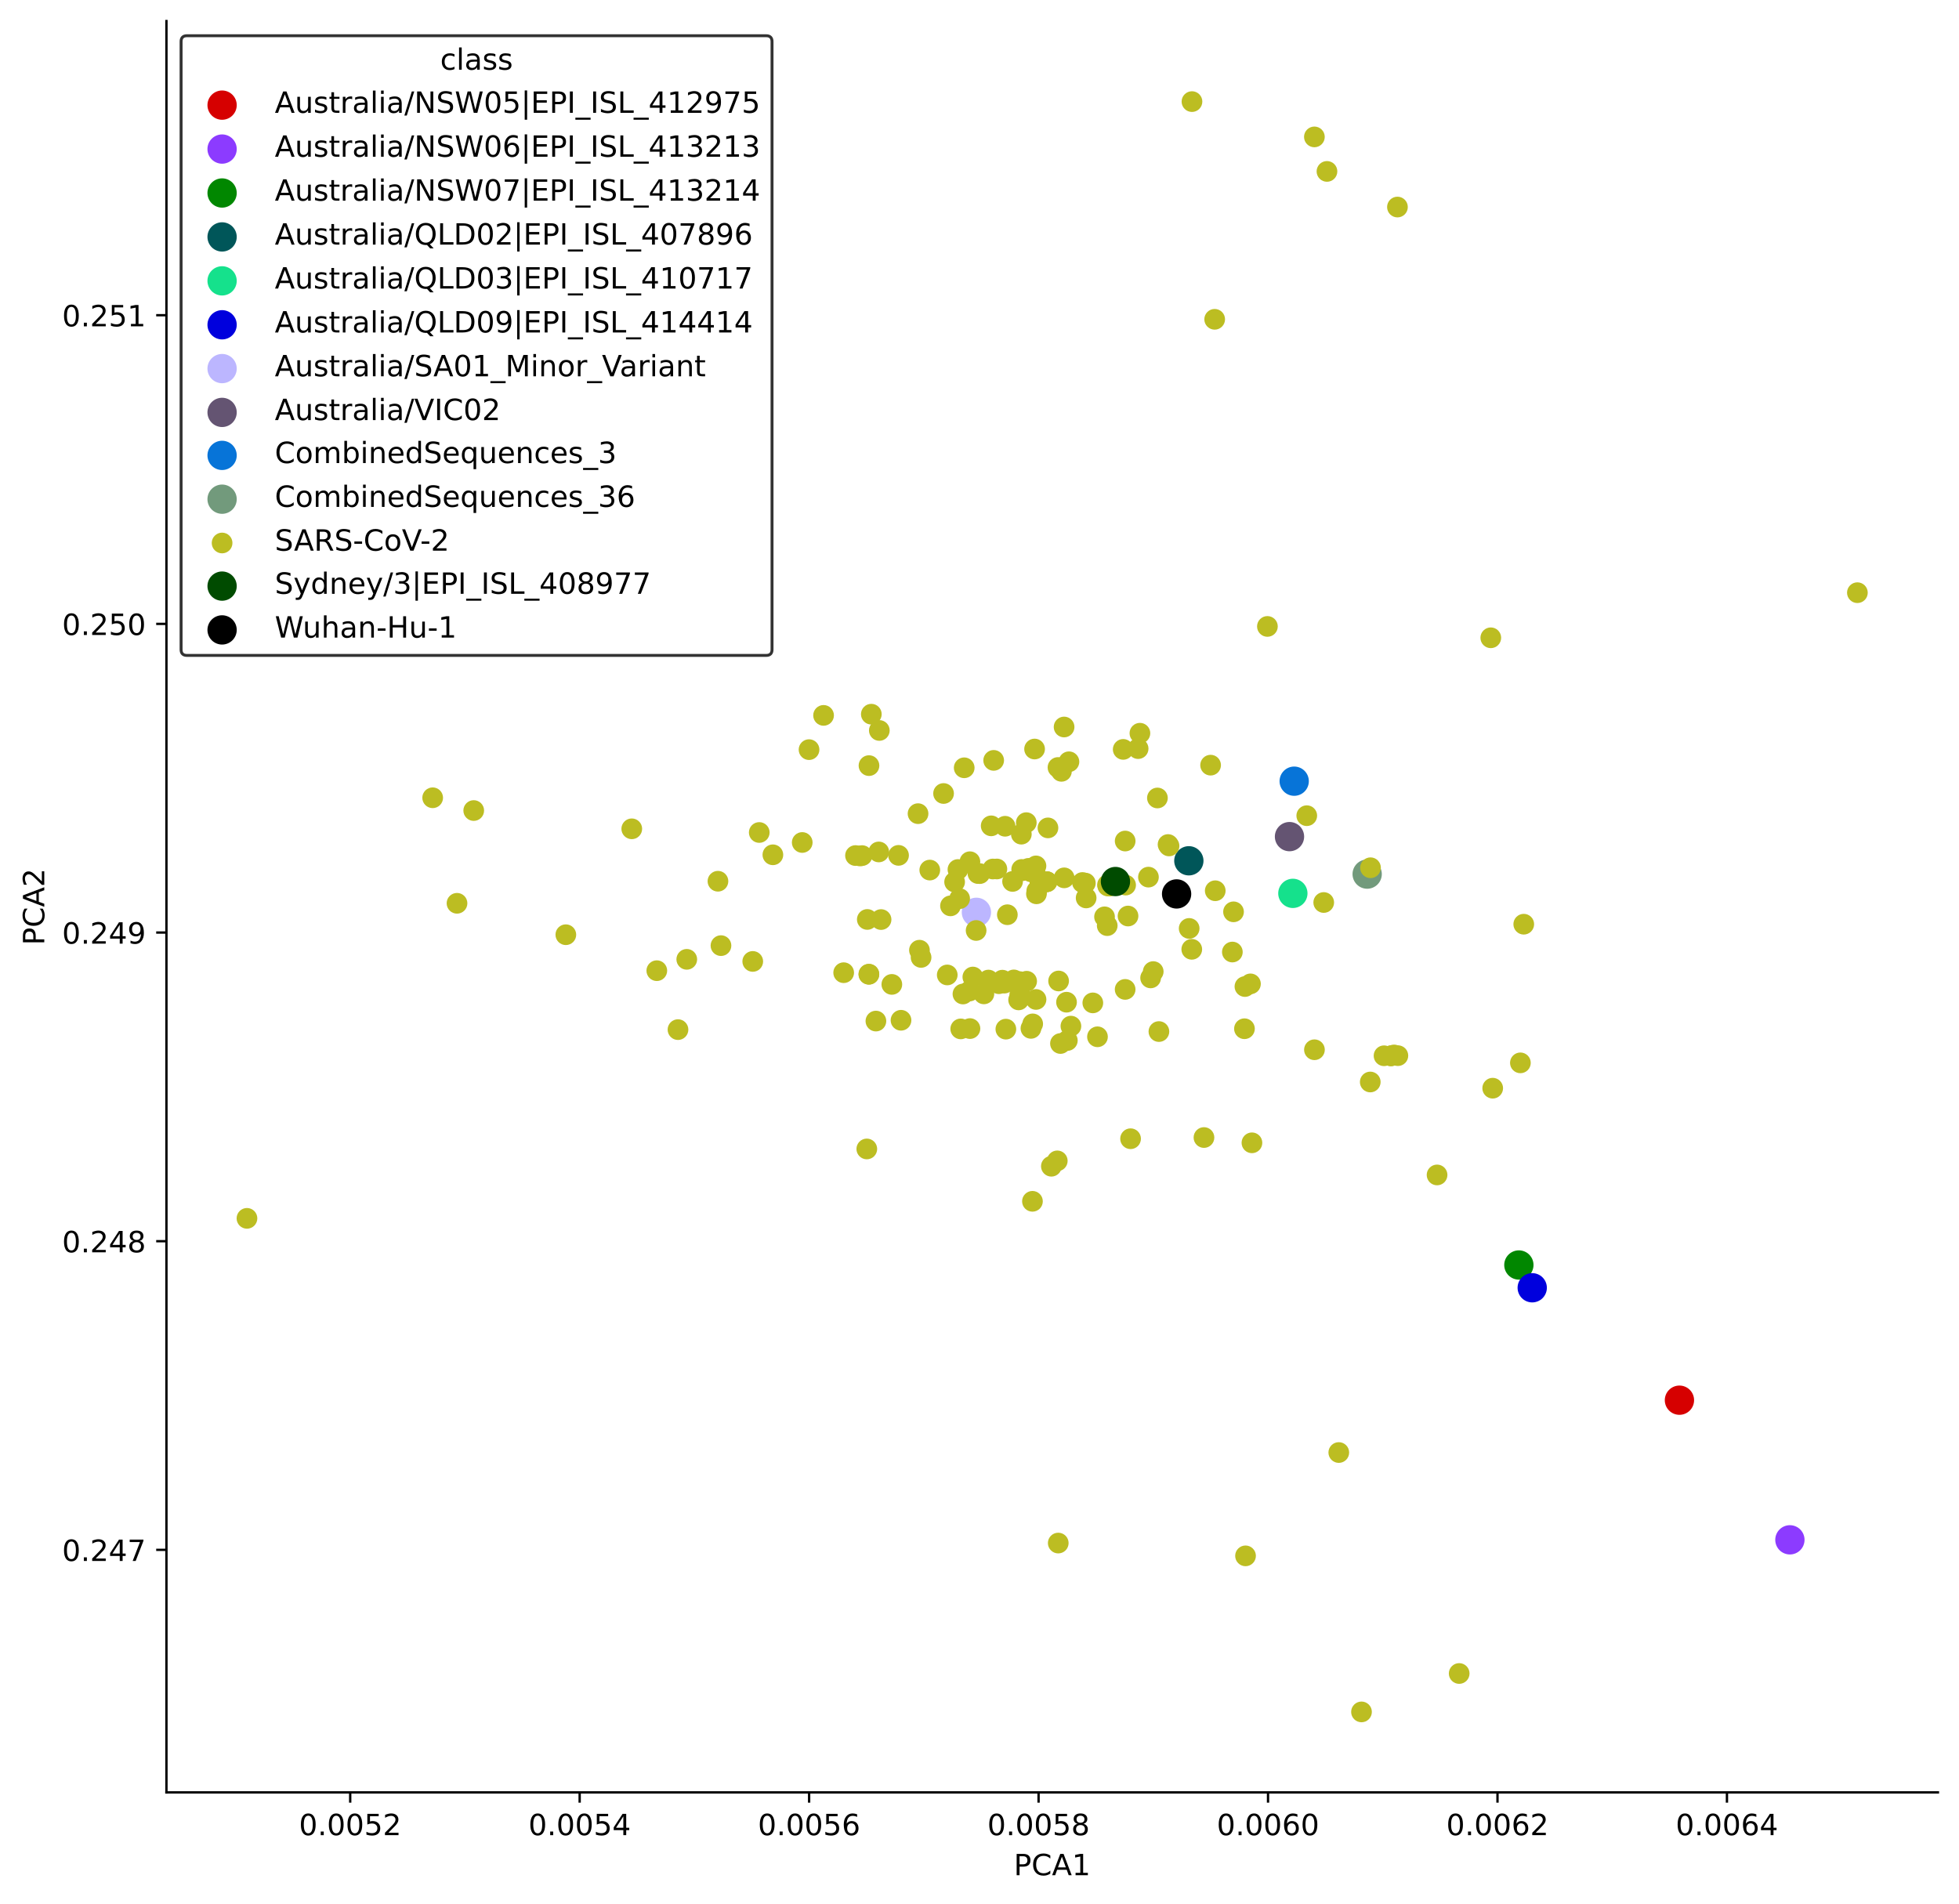 <?xml version="1.0" encoding="utf-8" standalone="no"?>
<!DOCTYPE svg PUBLIC "-//W3C//DTD SVG 1.1//EN"
  "http://www.w3.org/Graphics/SVG/1.1/DTD/svg11.dtd">
<!-- Created with matplotlib (https://matplotlib.org/) -->
<svg height="650.2pt" version="1.1" viewBox="0 0 668.825 650.2" width="668.825pt" xmlns="http://www.w3.org/2000/svg" xmlns:xlink="http://www.w3.org/1999/xlink">
 <defs>
  <style type="text/css">
*{stroke-linecap:butt;stroke-linejoin:round;}
  </style>
 </defs>
 <g id="figure_1">
  <g id="patch_1">
   <path d="M 0 650.2 
L 668.825 650.2 
L 668.825 0 
L 0 0 
z
" style="fill:#ffffff;"/>
  </g>
  <g id="axes_1">
   <g id="patch_2">
    <path d="M 56.825 612 
L 661.625 612 
L 661.625 7.2 
L 56.825 7.2 
z
" style="fill:#ffffff;"/>
   </g>
   <g id="PathCollection_1">
    <path clip-path="url(#p9d2454f65c)" d="M 573.379 483.079 
C 574.705 483.079 575.977 482.552 576.915 481.615 
C 577.853 480.677 578.379 479.405 578.379 478.079 
C 578.379 476.753 577.853 475.481 576.915 474.544 
C 575.977 473.606 574.705 473.079 573.379 473.079 
C 572.053 473.079 570.782 473.606 569.844 474.544 
C 568.906 475.481 568.379 476.753 568.379 478.079 
C 568.379 479.405 568.906 480.677 569.844 481.615 
C 570.782 482.552 572.053 483.079 573.379 483.079 
z
" style="fill:#d60000;"/>
   </g>
   <g id="PathCollection_2">
    <path clip-path="url(#p9d2454f65c)" d="M 611.091 530.756 
C 612.417 530.756 613.689 530.23 614.626 529.292 
C 615.564 528.354 616.091 527.082 616.091 525.756 
C 616.091 524.43 615.564 523.159 614.626 522.221 
C 613.689 521.283 612.417 520.756 611.091 520.756 
C 609.765 520.756 608.493 521.283 607.555 522.221 
C 606.618 523.159 606.091 524.43 606.091 525.756 
C 606.091 527.082 606.618 528.354 607.555 529.292 
C 608.493 530.23 609.765 530.756 611.091 530.756 
z
" style="fill:#8c3bff;"/>
   </g>
   <g id="matplotlib.axis_1">
    <g id="xtick_1">
     <g id="line2d_1">
      <defs>
       <path d="M 0 0 
L 0 3.5 
" id="m0ec2ca90cb" style="stroke:#000000;stroke-width:0.8;"/>
      </defs>
      <g>
       <use style="stroke:#000000;stroke-width:0.8;" x="119.563" xlink:href="#m0ec2ca90cb" y="612"/>
      </g>
     </g>
     <g id="text_1">
      <!-- 0.0052 -->
      <defs>
       <path d="M 31.781 66.406 
Q 24.172 66.406 20.328 58.906 
Q 16.5 51.422 16.5 36.375 
Q 16.5 21.391 20.328 13.891 
Q 24.172 6.391 31.781 6.391 
Q 39.453 6.391 43.281 13.891 
Q 47.125 21.391 47.125 36.375 
Q 47.125 51.422 43.281 58.906 
Q 39.453 66.406 31.781 66.406 
z
M 31.781 74.219 
Q 44.047 74.219 50.516 64.516 
Q 56.984 54.828 56.984 36.375 
Q 56.984 17.969 50.516 8.266 
Q 44.047 -1.422 31.781 -1.422 
Q 19.531 -1.422 13.062 8.266 
Q 6.594 17.969 6.594 36.375 
Q 6.594 54.828 13.062 64.516 
Q 19.531 74.219 31.781 74.219 
z
" id="DejaVuSans-48"/>
       <path d="M 10.688 12.406 
L 21 12.406 
L 21 0 
L 10.688 0 
z
" id="DejaVuSans-46"/>
       <path d="M 10.797 72.906 
L 49.516 72.906 
L 49.516 64.594 
L 19.828 64.594 
L 19.828 46.734 
Q 21.969 47.469 24.109 47.828 
Q 26.266 48.188 28.422 48.188 
Q 40.625 48.188 47.75 41.5 
Q 54.891 34.812 54.891 23.391 
Q 54.891 11.625 47.562 5.094 
Q 40.234 -1.422 26.906 -1.422 
Q 22.312 -1.422 17.547 -0.641 
Q 12.797 0.141 7.719 1.703 
L 7.719 11.625 
Q 12.109 9.234 16.797 8.062 
Q 21.484 6.891 26.703 6.891 
Q 35.156 6.891 40.078 11.328 
Q 45.016 15.766 45.016 23.391 
Q 45.016 31 40.078 35.438 
Q 35.156 39.891 26.703 39.891 
Q 22.75 39.891 18.812 39.016 
Q 14.891 38.141 10.797 36.281 
z
" id="DejaVuSans-53"/>
       <path d="M 19.188 8.297 
L 53.609 8.297 
L 53.609 0 
L 7.328 0 
L 7.328 8.297 
Q 12.938 14.109 22.625 23.891 
Q 32.328 33.688 34.812 36.531 
Q 39.547 41.844 41.422 45.531 
Q 43.312 49.219 43.312 52.781 
Q 43.312 58.594 39.234 62.25 
Q 35.156 65.922 28.609 65.922 
Q 23.969 65.922 18.812 64.312 
Q 13.672 62.703 7.812 59.422 
L 7.812 69.391 
Q 13.766 71.781 18.938 73 
Q 24.125 74.219 28.422 74.219 
Q 39.75 74.219 46.484 68.547 
Q 53.219 62.891 53.219 53.422 
Q 53.219 48.922 51.531 44.891 
Q 49.859 40.875 45.406 35.406 
Q 44.188 33.984 37.641 27.219 
Q 31.109 20.453 19.188 8.297 
z
" id="DejaVuSans-50"/>
      </defs>
      <g transform="translate(102.068 626.598)scale(0.1 -0.1)">
       <use xlink:href="#DejaVuSans-48"/>
       <use x="63.623" xlink:href="#DejaVuSans-46"/>
       <use x="95.41" xlink:href="#DejaVuSans-48"/>
       <use x="159.033" xlink:href="#DejaVuSans-48"/>
       <use x="222.656" xlink:href="#DejaVuSans-53"/>
       <use x="286.279" xlink:href="#DejaVuSans-50"/>
      </g>
     </g>
    </g>
    <g id="xtick_2">
     <g id="line2d_2">
      <g>
       <use style="stroke:#000000;stroke-width:0.8;" x="197.902" xlink:href="#m0ec2ca90cb" y="612"/>
      </g>
     </g>
     <g id="text_2">
      <!-- 0.0054 -->
      <defs>
       <path d="M 37.797 64.312 
L 12.891 25.391 
L 37.797 25.391 
z
M 35.203 72.906 
L 47.609 72.906 
L 47.609 25.391 
L 58.016 25.391 
L 58.016 17.188 
L 47.609 17.188 
L 47.609 0 
L 37.797 0 
L 37.797 17.188 
L 4.891 17.188 
L 4.891 26.703 
z
" id="DejaVuSans-52"/>
      </defs>
      <g transform="translate(180.407 626.598)scale(0.1 -0.1)">
       <use xlink:href="#DejaVuSans-48"/>
       <use x="63.623" xlink:href="#DejaVuSans-46"/>
       <use x="95.41" xlink:href="#DejaVuSans-48"/>
       <use x="159.033" xlink:href="#DejaVuSans-48"/>
       <use x="222.656" xlink:href="#DejaVuSans-53"/>
       <use x="286.279" xlink:href="#DejaVuSans-52"/>
      </g>
     </g>
    </g>
    <g id="xtick_3">
     <g id="line2d_3">
      <g>
       <use style="stroke:#000000;stroke-width:0.8;" x="276.242" xlink:href="#m0ec2ca90cb" y="612"/>
      </g>
     </g>
     <g id="text_3">
      <!-- 0.0056 -->
      <defs>
       <path d="M 33.016 40.375 
Q 26.375 40.375 22.484 35.828 
Q 18.609 31.297 18.609 23.391 
Q 18.609 15.531 22.484 10.953 
Q 26.375 6.391 33.016 6.391 
Q 39.656 6.391 43.531 10.953 
Q 47.406 15.531 47.406 23.391 
Q 47.406 31.297 43.531 35.828 
Q 39.656 40.375 33.016 40.375 
z
M 52.594 71.297 
L 52.594 62.312 
Q 48.875 64.062 45.094 64.984 
Q 41.312 65.922 37.594 65.922 
Q 27.828 65.922 22.672 59.328 
Q 17.531 52.734 16.797 39.406 
Q 19.672 43.656 24.016 45.922 
Q 28.375 48.188 33.594 48.188 
Q 44.578 48.188 50.953 41.516 
Q 57.328 34.859 57.328 23.391 
Q 57.328 12.156 50.688 5.359 
Q 44.047 -1.422 33.016 -1.422 
Q 20.359 -1.422 13.672 8.266 
Q 6.984 17.969 6.984 36.375 
Q 6.984 53.656 15.188 63.938 
Q 23.391 74.219 37.203 74.219 
Q 40.922 74.219 44.703 73.484 
Q 48.484 72.75 52.594 71.297 
z
" id="DejaVuSans-54"/>
      </defs>
      <g transform="translate(258.747 626.598)scale(0.1 -0.1)">
       <use xlink:href="#DejaVuSans-48"/>
       <use x="63.623" xlink:href="#DejaVuSans-46"/>
       <use x="95.41" xlink:href="#DejaVuSans-48"/>
       <use x="159.033" xlink:href="#DejaVuSans-48"/>
       <use x="222.656" xlink:href="#DejaVuSans-53"/>
       <use x="286.279" xlink:href="#DejaVuSans-54"/>
      </g>
     </g>
    </g>
    <g id="xtick_4">
     <g id="line2d_4">
      <g>
       <use style="stroke:#000000;stroke-width:0.8;" x="354.582" xlink:href="#m0ec2ca90cb" y="612"/>
      </g>
     </g>
     <g id="text_4">
      <!-- 0.0058 -->
      <defs>
       <path d="M 31.781 34.625 
Q 24.75 34.625 20.719 30.859 
Q 16.703 27.094 16.703 20.516 
Q 16.703 13.922 20.719 10.156 
Q 24.75 6.391 31.781 6.391 
Q 38.812 6.391 42.859 10.172 
Q 46.922 13.969 46.922 20.516 
Q 46.922 27.094 42.891 30.859 
Q 38.875 34.625 31.781 34.625 
z
M 21.922 38.812 
Q 15.578 40.375 12.031 44.719 
Q 8.5 49.078 8.5 55.328 
Q 8.5 64.062 14.719 69.141 
Q 20.953 74.219 31.781 74.219 
Q 42.672 74.219 48.875 69.141 
Q 55.078 64.062 55.078 55.328 
Q 55.078 49.078 51.531 44.719 
Q 48 40.375 41.703 38.812 
Q 48.828 37.156 52.797 32.312 
Q 56.781 27.484 56.781 20.516 
Q 56.781 9.906 50.312 4.234 
Q 43.844 -1.422 31.781 -1.422 
Q 19.734 -1.422 13.25 4.234 
Q 6.781 9.906 6.781 20.516 
Q 6.781 27.484 10.781 32.312 
Q 14.797 37.156 21.922 38.812 
z
M 18.312 54.391 
Q 18.312 48.734 21.844 45.562 
Q 25.391 42.391 31.781 42.391 
Q 38.141 42.391 41.719 45.562 
Q 45.312 48.734 45.312 54.391 
Q 45.312 60.062 41.719 63.234 
Q 38.141 66.406 31.781 66.406 
Q 25.391 66.406 21.844 63.234 
Q 18.312 60.062 18.312 54.391 
z
" id="DejaVuSans-56"/>
      </defs>
      <g transform="translate(337.086 626.598)scale(0.1 -0.1)">
       <use xlink:href="#DejaVuSans-48"/>
       <use x="63.623" xlink:href="#DejaVuSans-46"/>
       <use x="95.41" xlink:href="#DejaVuSans-48"/>
       <use x="159.033" xlink:href="#DejaVuSans-48"/>
       <use x="222.656" xlink:href="#DejaVuSans-53"/>
       <use x="286.279" xlink:href="#DejaVuSans-56"/>
      </g>
     </g>
    </g>
    <g id="xtick_5">
     <g id="line2d_5">
      <g>
       <use style="stroke:#000000;stroke-width:0.8;" x="432.921" xlink:href="#m0ec2ca90cb" y="612"/>
      </g>
     </g>
     <g id="text_5">
      <!-- 0.0060 -->
      <g transform="translate(415.426 626.598)scale(0.1 -0.1)">
       <use xlink:href="#DejaVuSans-48"/>
       <use x="63.623" xlink:href="#DejaVuSans-46"/>
       <use x="95.41" xlink:href="#DejaVuSans-48"/>
       <use x="159.033" xlink:href="#DejaVuSans-48"/>
       <use x="222.656" xlink:href="#DejaVuSans-54"/>
       <use x="286.279" xlink:href="#DejaVuSans-48"/>
      </g>
     </g>
    </g>
    <g id="xtick_6">
     <g id="line2d_6">
      <g>
       <use style="stroke:#000000;stroke-width:0.8;" x="511.261" xlink:href="#m0ec2ca90cb" y="612"/>
      </g>
     </g>
     <g id="text_6">
      <!-- 0.0062 -->
      <g transform="translate(493.766 626.598)scale(0.1 -0.1)">
       <use xlink:href="#DejaVuSans-48"/>
       <use x="63.623" xlink:href="#DejaVuSans-46"/>
       <use x="95.41" xlink:href="#DejaVuSans-48"/>
       <use x="159.033" xlink:href="#DejaVuSans-48"/>
       <use x="222.656" xlink:href="#DejaVuSans-54"/>
       <use x="286.279" xlink:href="#DejaVuSans-50"/>
      </g>
     </g>
    </g>
    <g id="xtick_7">
     <g id="line2d_7">
      <g>
       <use style="stroke:#000000;stroke-width:0.8;" x="589.6" xlink:href="#m0ec2ca90cb" y="612"/>
      </g>
     </g>
     <g id="text_7">
      <!-- 0.0064 -->
      <g transform="translate(572.105 626.598)scale(0.1 -0.1)">
       <use xlink:href="#DejaVuSans-48"/>
       <use x="63.623" xlink:href="#DejaVuSans-46"/>
       <use x="95.41" xlink:href="#DejaVuSans-48"/>
       <use x="159.033" xlink:href="#DejaVuSans-48"/>
       <use x="222.656" xlink:href="#DejaVuSans-54"/>
       <use x="286.279" xlink:href="#DejaVuSans-52"/>
      </g>
     </g>
    </g>
    <g id="text_8">
     <!-- PCA1 -->
     <defs>
      <path d="M 19.672 64.797 
L 19.672 37.406 
L 32.078 37.406 
Q 38.969 37.406 42.719 40.969 
Q 46.484 44.531 46.484 51.125 
Q 46.484 57.672 42.719 61.234 
Q 38.969 64.797 32.078 64.797 
z
M 9.812 72.906 
L 32.078 72.906 
Q 44.344 72.906 50.609 67.359 
Q 56.891 61.812 56.891 51.125 
Q 56.891 40.328 50.609 34.812 
Q 44.344 29.297 32.078 29.297 
L 19.672 29.297 
L 19.672 0 
L 9.812 0 
z
" id="DejaVuSans-80"/>
      <path d="M 64.406 67.281 
L 64.406 56.891 
Q 59.422 61.531 53.781 63.812 
Q 48.141 66.109 41.797 66.109 
Q 29.297 66.109 22.656 58.469 
Q 16.016 50.828 16.016 36.375 
Q 16.016 21.969 22.656 14.328 
Q 29.297 6.688 41.797 6.688 
Q 48.141 6.688 53.781 8.984 
Q 59.422 11.281 64.406 15.922 
L 64.406 5.609 
Q 59.234 2.094 53.438 0.328 
Q 47.656 -1.422 41.219 -1.422 
Q 24.656 -1.422 15.125 8.703 
Q 5.609 18.844 5.609 36.375 
Q 5.609 53.953 15.125 64.078 
Q 24.656 74.219 41.219 74.219 
Q 47.75 74.219 53.531 72.484 
Q 59.328 70.75 64.406 67.281 
z
" id="DejaVuSans-67"/>
      <path d="M 34.188 63.188 
L 20.797 26.906 
L 47.609 26.906 
z
M 28.609 72.906 
L 39.797 72.906 
L 67.578 0 
L 57.328 0 
L 50.688 18.703 
L 17.828 18.703 
L 11.188 0 
L 0.781 0 
z
" id="DejaVuSans-65"/>
      <path d="M 12.406 8.297 
L 28.516 8.297 
L 28.516 63.922 
L 10.984 60.406 
L 10.984 69.391 
L 28.422 72.906 
L 38.281 72.906 
L 38.281 8.297 
L 54.391 8.297 
L 54.391 0 
L 12.406 0 
z
" id="DejaVuSans-49"/>
     </defs>
     <g transform="translate(346.117 640.277)scale(0.1 -0.1)">
      <use xlink:href="#DejaVuSans-80"/>
      <use x="60.303" xlink:href="#DejaVuSans-67"/>
      <use x="130.127" xlink:href="#DejaVuSans-65"/>
      <use x="198.535" xlink:href="#DejaVuSans-49"/>
     </g>
    </g>
   </g>
   <g id="matplotlib.axis_2">
    <g id="ytick_1">
     <g id="line2d_8">
      <defs>
       <path d="M 0 0 
L -3.5 0 
" id="m56b110cf41" style="stroke:#000000;stroke-width:0.8;"/>
      </defs>
      <g>
       <use style="stroke:#000000;stroke-width:0.8;" x="56.825" xlink:href="#m56b110cf41" y="529.174"/>
      </g>
     </g>
     <g id="text_9">
      <!-- 0.247 -->
      <defs>
       <path d="M 8.203 72.906 
L 55.078 72.906 
L 55.078 68.703 
L 28.609 0 
L 18.312 0 
L 43.219 64.594 
L 8.203 64.594 
z
" id="DejaVuSans-55"/>
      </defs>
      <g transform="translate(21.197 532.973)scale(0.1 -0.1)">
       <use xlink:href="#DejaVuSans-48"/>
       <use x="63.623" xlink:href="#DejaVuSans-46"/>
       <use x="95.41" xlink:href="#DejaVuSans-50"/>
       <use x="159.033" xlink:href="#DejaVuSans-52"/>
       <use x="222.656" xlink:href="#DejaVuSans-55"/>
      </g>
     </g>
    </g>
    <g id="ytick_2">
     <g id="line2d_9">
      <g>
       <use style="stroke:#000000;stroke-width:0.8;" x="56.825" xlink:href="#m56b110cf41" y="423.787"/>
      </g>
     </g>
     <g id="text_10">
      <!-- 0.248 -->
      <g transform="translate(21.197 427.586)scale(0.1 -0.1)">
       <use xlink:href="#DejaVuSans-48"/>
       <use x="63.623" xlink:href="#DejaVuSans-46"/>
       <use x="95.41" xlink:href="#DejaVuSans-50"/>
       <use x="159.033" xlink:href="#DejaVuSans-52"/>
       <use x="222.656" xlink:href="#DejaVuSans-56"/>
      </g>
     </g>
    </g>
    <g id="ytick_3">
     <g id="line2d_10">
      <g>
       <use style="stroke:#000000;stroke-width:0.8;" x="56.825" xlink:href="#m56b110cf41" y="318.399"/>
      </g>
     </g>
     <g id="text_11">
      <!-- 0.249 -->
      <defs>
       <path d="M 10.984 1.516 
L 10.984 10.5 
Q 14.703 8.734 18.5 7.812 
Q 22.312 6.891 25.984 6.891 
Q 35.75 6.891 40.891 13.453 
Q 46.047 20.016 46.781 33.406 
Q 43.953 29.203 39.594 26.953 
Q 35.25 24.703 29.984 24.703 
Q 19.047 24.703 12.672 31.312 
Q 6.297 37.938 6.297 49.422 
Q 6.297 60.641 12.938 67.422 
Q 19.578 74.219 30.609 74.219 
Q 43.266 74.219 49.922 64.516 
Q 56.594 54.828 56.594 36.375 
Q 56.594 19.141 48.406 8.859 
Q 40.234 -1.422 26.422 -1.422 
Q 22.703 -1.422 18.891 -0.688 
Q 15.094 0.047 10.984 1.516 
z
M 30.609 32.422 
Q 37.25 32.422 41.125 36.953 
Q 45.016 41.5 45.016 49.422 
Q 45.016 57.281 41.125 61.844 
Q 37.25 66.406 30.609 66.406 
Q 23.969 66.406 20.094 61.844 
Q 16.219 57.281 16.219 49.422 
Q 16.219 41.5 20.094 36.953 
Q 23.969 32.422 30.609 32.422 
z
" id="DejaVuSans-57"/>
      </defs>
      <g transform="translate(21.197 322.198)scale(0.1 -0.1)">
       <use xlink:href="#DejaVuSans-48"/>
       <use x="63.623" xlink:href="#DejaVuSans-46"/>
       <use x="95.41" xlink:href="#DejaVuSans-50"/>
       <use x="159.033" xlink:href="#DejaVuSans-52"/>
       <use x="222.656" xlink:href="#DejaVuSans-57"/>
      </g>
     </g>
    </g>
    <g id="ytick_4">
     <g id="line2d_11">
      <g>
       <use style="stroke:#000000;stroke-width:0.8;" x="56.825" xlink:href="#m56b110cf41" y="213.012"/>
      </g>
     </g>
     <g id="text_12">
      <!-- 0.250 -->
      <g transform="translate(21.197 216.811)scale(0.1 -0.1)">
       <use xlink:href="#DejaVuSans-48"/>
       <use x="63.623" xlink:href="#DejaVuSans-46"/>
       <use x="95.41" xlink:href="#DejaVuSans-50"/>
       <use x="159.033" xlink:href="#DejaVuSans-53"/>
       <use x="222.656" xlink:href="#DejaVuSans-48"/>
      </g>
     </g>
    </g>
    <g id="ytick_5">
     <g id="line2d_12">
      <g>
       <use style="stroke:#000000;stroke-width:0.8;" x="56.825" xlink:href="#m56b110cf41" y="107.624"/>
      </g>
     </g>
     <g id="text_13">
      <!-- 0.251 -->
      <g transform="translate(21.197 111.424)scale(0.1 -0.1)">
       <use xlink:href="#DejaVuSans-48"/>
       <use x="63.623" xlink:href="#DejaVuSans-46"/>
       <use x="95.41" xlink:href="#DejaVuSans-50"/>
       <use x="159.033" xlink:href="#DejaVuSans-53"/>
       <use x="222.656" xlink:href="#DejaVuSans-49"/>
      </g>
     </g>
    </g>
    <g id="text_14">
     <!-- PCA2 -->
     <g transform="translate(15.117 322.708)rotate(-90)scale(0.1 -0.1)">
      <use xlink:href="#DejaVuSans-80"/>
      <use x="60.303" xlink:href="#DejaVuSans-67"/>
      <use x="130.127" xlink:href="#DejaVuSans-65"/>
      <use x="198.535" xlink:href="#DejaVuSans-50"/>
     </g>
    </g>
   </g>
   <g id="PathCollection_3">
    <path clip-path="url(#p9d2454f65c)" d="M 518.559 436.913 
C 519.885 436.913 521.157 436.386 522.095 435.449 
C 523.032 434.511 523.559 433.239 523.559 431.913 
C 523.559 430.587 523.032 429.315 522.095 428.378 
C 521.157 427.44 519.885 426.913 518.559 426.913 
C 517.233 426.913 515.961 427.44 515.024 428.378 
C 514.086 429.315 513.559 430.587 513.559 431.913 
C 513.559 433.239 514.086 434.511 515.024 435.449 
C 515.961 436.386 517.233 436.913 518.559 436.913 
z
" style="fill:#018700;"/>
   </g>
   <g id="patch_3">
    <path d="M 56.825 612 
L 56.825 7.2 
" style="fill:none;stroke:#000000;stroke-linecap:square;stroke-linejoin:miter;stroke-width:0.8;"/>
   </g>
   <g id="patch_4">
    <path d="M 56.825 612 
L 661.625 612 
" style="fill:none;stroke:#000000;stroke-linecap:square;stroke-linejoin:miter;stroke-width:0.8;"/>
   </g>
   <g id="PathCollection_4">
    <path clip-path="url(#p9d2454f65c)" d="M 405.885 298.907 
C 407.211 298.907 408.483 298.381 409.42 297.443 
C 410.358 296.505 410.885 295.233 410.885 293.907 
C 410.885 292.581 410.358 291.31 409.42 290.372 
C 408.483 289.434 407.211 288.907 405.885 288.907 
C 404.559 288.907 403.287 289.434 402.349 290.372 
C 401.412 291.31 400.885 292.581 400.885 293.907 
C 400.885 295.233 401.412 296.505 402.349 297.443 
C 403.287 298.381 404.559 298.907 405.885 298.907 
z
" style="fill:#005659;"/>
   </g>
   <g id="PathCollection_5">
    <path clip-path="url(#p9d2454f65c)" d="M 441.397 310.03 
C 442.723 310.03 443.995 309.503 444.933 308.565 
C 445.87 307.628 446.397 306.356 446.397 305.03 
C 446.397 303.704 445.87 302.432 444.933 301.494 
C 443.995 300.557 442.723 300.03 441.397 300.03 
C 440.071 300.03 438.799 300.557 437.862 301.494 
C 436.924 302.432 436.397 303.704 436.397 305.03 
C 436.397 306.356 436.924 307.628 437.862 308.565 
C 438.799 309.503 440.071 310.03 441.397 310.03 
z
" style="fill:#15e18c;"/>
   </g>
   <g id="PathCollection_6">
    <path clip-path="url(#p9d2454f65c)" d="M 523.119 444.695 
C 524.445 444.695 525.717 444.168 526.655 443.23 
C 527.592 442.293 528.119 441.021 528.119 439.695 
C 528.119 438.369 527.592 437.097 526.655 436.159 
C 525.717 435.222 524.445 434.695 523.119 434.695 
C 521.793 434.695 520.521 435.222 519.584 436.159 
C 518.646 437.097 518.119 438.369 518.119 439.695 
C 518.119 441.021 518.646 442.293 519.584 443.23 
C 520.521 444.168 521.793 444.695 523.119 444.695 
z
" style="fill:#0000dd;"/>
   </g>
   <g id="PathCollection_7">
    <path clip-path="url(#p9d2454f65c)" d="M 333.354 316.499 
C 334.68 316.499 335.952 315.972 336.89 315.034 
C 337.827 314.097 338.354 312.825 338.354 311.499 
C 338.354 310.173 337.827 308.901 336.89 307.963 
C 335.952 307.026 334.68 306.499 333.354 306.499 
C 332.028 306.499 330.756 307.026 329.818 307.963 
C 328.881 308.901 328.354 310.173 328.354 311.499 
C 328.354 312.825 328.881 314.097 329.818 315.034 
C 330.756 315.972 332.028 316.499 333.354 316.499 
z
" style="fill:#bcb6ff;"/>
   </g>
   <g id="PathCollection_8">
    <path clip-path="url(#p9d2454f65c)" d="M 440.248 290.656 
C 441.574 290.656 442.846 290.129 443.784 289.192 
C 444.721 288.254 445.248 286.982 445.248 285.656 
C 445.248 284.33 444.721 283.058 443.784 282.12 
C 442.846 281.183 441.574 280.656 440.248 280.656 
C 438.922 280.656 437.65 281.183 436.712 282.12 
C 435.775 283.058 435.248 284.33 435.248 285.656 
C 435.248 286.982 435.775 288.254 436.712 289.192 
C 437.65 290.129 438.922 290.656 440.248 290.656 
z
" style="fill:#645472;"/>
   </g>
   <g id="PathCollection_9">
    <path clip-path="url(#p9d2454f65c)" d="M 441.853 271.726 
C 443.179 271.726 444.451 271.2 445.389 270.262 
C 446.326 269.324 446.853 268.052 446.853 266.726 
C 446.853 265.4 446.326 264.128 445.389 263.191 
C 444.451 262.253 443.179 261.726 441.853 261.726 
C 440.527 261.726 439.255 262.253 438.317 263.191 
C 437.38 264.128 436.853 265.4 436.853 266.726 
C 436.853 268.052 437.38 269.324 438.317 270.262 
C 439.255 271.2 440.527 271.726 441.853 271.726 
z
" style="fill:#0774d8;"/>
   </g>
   <g id="PathCollection_10">
    <path clip-path="url(#p9d2454f65c)" d="M 466.767 303.454 
C 468.093 303.454 469.365 302.928 470.303 301.99 
C 471.24 301.052 471.767 299.78 471.767 298.454 
C 471.767 297.128 471.24 295.856 470.303 294.919 
C 469.365 293.981 468.093 293.454 466.767 293.454 
C 465.441 293.454 464.169 293.981 463.231 294.919 
C 462.294 295.856 461.767 297.128 461.767 298.454 
C 461.767 299.78 462.294 301.052 463.231 301.99 
C 464.169 302.928 465.441 303.454 466.767 303.454 
z
" style="fill:#729a7c;"/>
   </g>
   <g id="PathCollection_11">
    <defs>
     <path d="M 0 3.536 
C 0.938 3.536 1.837 3.163 2.5 2.5 
C 3.163 1.837 3.536 0.938 3.536 0 
C 3.536 -0.938 3.163 -1.837 2.5 -2.5 
C 1.837 -3.163 0.938 -3.536 0 -3.536 
C -0.938 -3.536 -1.837 -3.163 -2.5 -2.5 
C -3.163 -1.837 -3.536 -0.938 -3.536 0 
C -3.536 0.938 -3.163 1.837 -2.5 2.5 
C -1.837 3.163 -0.938 3.536 0 3.536 
z
" id="C0_0_2923d111b8"/>
    </defs>
    <g clip-path="url(#p9d2454f65c)">
     <use style="fill:#bcbd22;" x="363.294" xlink:href="#C0_0_2923d111b8" y="248.226"/>
    </g>
    <g clip-path="url(#p9d2454f65c)">
     <use style="fill:#bcbd22;" x="224.243" xlink:href="#C0_0_2923d111b8" y="331.426"/>
    </g>
    <g clip-path="url(#p9d2454f65c)">
     <use style="fill:#bcbd22;" x="347.77" xlink:href="#C0_0_2923d111b8" y="341.402"/>
    </g>
    <g clip-path="url(#p9d2454f65c)">
     <use style="fill:#bcbd22;" x="332.141" xlink:href="#C0_0_2923d111b8" y="333.592"/>
    </g>
    <g clip-path="url(#p9d2454f65c)">
     <use style="fill:#bcbd22;" x="304.484" xlink:href="#C0_0_2923d111b8" y="336.111"/>
    </g>
    <g clip-path="url(#p9d2454f65c)">
     <use style="fill:#bcbd22;" x="342.219" xlink:href="#C0_0_2923d111b8" y="334.669"/>
    </g>
    <g clip-path="url(#p9d2454f65c)">
     <use style="fill:#bcbd22;" x="246.148" xlink:href="#C0_0_2923d111b8" y="322.872"/>
    </g>
    <g clip-path="url(#p9d2454f65c)">
     <use style="fill:#bcbd22;" x="193.184" xlink:href="#C0_0_2923d111b8" y="319.147"/>
    </g>
    <g clip-path="url(#p9d2454f65c)">
     <use style="fill:#bcbd22;" x="370.548" xlink:href="#C0_0_2923d111b8" y="301.52"/>
    </g>
    <g clip-path="url(#p9d2454f65c)">
     <use style="fill:#bcbd22;" x="357.785" xlink:href="#C0_0_2923d111b8" y="282.673"/>
    </g>
    <g clip-path="url(#p9d2454f65c)">
     <use style="fill:#bcbd22;" x="328.762" xlink:href="#C0_0_2923d111b8" y="339.393"/>
    </g>
    <g clip-path="url(#p9d2454f65c)">
     <use style="fill:#bcbd22;" x="329.192" xlink:href="#C0_0_2923d111b8" y="262.152"/>
    </g>
    <g clip-path="url(#p9d2454f65c)">
     <use style="fill:#bcbd22;" x="361.298" xlink:href="#C0_0_2923d111b8" y="526.86"/>
    </g>
    <g clip-path="url(#p9d2454f65c)">
     <use style="fill:#bcbd22;" x="383.476" xlink:href="#C0_0_2923d111b8" y="255.87"/>
    </g>
    <g clip-path="url(#p9d2454f65c)">
     <use style="fill:#bcbd22;" x="353.218" xlink:href="#C0_0_2923d111b8" y="255.746"/>
    </g>
    <g clip-path="url(#p9d2454f65c)">
     <use style="fill:#bcbd22;" x="353.853" xlink:href="#C0_0_2923d111b8" y="305.18"/>
    </g>
    <g clip-path="url(#p9d2454f65c)">
     <use style="fill:#bcbd22;" x="448.766" xlink:href="#C0_0_2923d111b8" y="358.426"/>
    </g>
    <g clip-path="url(#p9d2454f65c)">
     <use style="fill:#bcbd22;" x="384.146" xlink:href="#C0_0_2923d111b8" y="287.161"/>
    </g>
    <g clip-path="url(#p9d2454f65c)">
     <use style="fill:#bcbd22;" x="384.138" xlink:href="#C0_0_2923d111b8" y="337.819"/>
    </g>
    <g clip-path="url(#p9d2454f65c)">
     <use style="fill:#bcbd22;" x="348.698" xlink:href="#C0_0_2923d111b8" y="284.814"/>
    </g>
    <g clip-path="url(#p9d2454f65c)">
     <use style="fill:#bcbd22;" x="448.749" xlink:href="#C0_0_2923d111b8" y="46.745"/>
    </g>
    <g clip-path="url(#p9d2454f65c)">
     <use style="fill:#bcbd22;" x="351.975" xlink:href="#C0_0_2923d111b8" y="351.124"/>
    </g>
    <g clip-path="url(#p9d2454f65c)">
     <use style="fill:#bcbd22;" x="498.183" xlink:href="#C0_0_2923d111b8" y="571.394"/>
    </g>
    <g clip-path="url(#p9d2454f65c)">
     <use style="fill:#bcbd22;" x="405.996" xlink:href="#C0_0_2923d111b8" y="317.002"/>
    </g>
    <g clip-path="url(#p9d2454f65c)">
     <use style="fill:#bcbd22;" x="392.838" xlink:href="#C0_0_2923d111b8" y="333.893"/>
    </g>
    <g clip-path="url(#p9d2454f65c)">
     <use style="fill:#bcbd22;" x="388.569" xlink:href="#C0_0_2923d111b8" y="255.606"/>
    </g>
    <g clip-path="url(#p9d2454f65c)">
     <use style="fill:#bcbd22;" x="341.022" xlink:href="#C0_0_2923d111b8" y="335.876"/>
    </g>
    <g clip-path="url(#p9d2454f65c)">
     <use style="fill:#bcbd22;" x="378.221" xlink:href="#C0_0_2923d111b8" y="302.502"/>
    </g>
    <g clip-path="url(#p9d2454f65c)">
     <use style="fill:#bcbd22;" x="351.136" xlink:href="#C0_0_2923d111b8" y="296.491"/>
    </g>
    <g clip-path="url(#p9d2454f65c)">
     <use style="fill:#bcbd22;" x="337.459" xlink:href="#C0_0_2923d111b8" y="334.627"/>
    </g>
    <g clip-path="url(#p9d2454f65c)">
     <use style="fill:#bcbd22;" x="338.967" xlink:href="#C0_0_2923d111b8" y="296.712"/>
    </g>
    <g clip-path="url(#p9d2454f65c)">
     <use style="fill:#bcbd22;" x="509.625" xlink:href="#C0_0_2923d111b8" y="371.55"/>
    </g>
    <g clip-path="url(#p9d2454f65c)">
     <use style="fill:#bcbd22;" x="324.511" xlink:href="#C0_0_2923d111b8" y="309.292"/>
    </g>
    <g clip-path="url(#p9d2454f65c)">
     <use style="fill:#bcbd22;" x="365.622" xlink:href="#C0_0_2923d111b8" y="350.361"/>
    </g>
    <g clip-path="url(#p9d2454f65c)">
     <use style="fill:#bcbd22;" x="385.991" xlink:href="#C0_0_2923d111b8" y="388.805"/>
    </g>
    <g clip-path="url(#p9d2454f65c)">
     <use style="fill:#bcbd22;" x="325.918" xlink:href="#C0_0_2923d111b8" y="301.141"/>
    </g>
    <g clip-path="url(#p9d2454f65c)">
     <use style="fill:#bcbd22;" x="373.102" xlink:href="#C0_0_2923d111b8" y="342.424"/>
    </g>
    <g clip-path="url(#p9d2454f65c)">
     <use style="fill:#bcbd22;" x="385.12" xlink:href="#C0_0_2923d111b8" y="312.767"/>
    </g>
    <g clip-path="url(#p9d2454f65c)">
     <use style="fill:#bcbd22;" x="374.692" xlink:href="#C0_0_2923d111b8" y="354"/>
    </g>
    <g clip-path="url(#p9d2454f65c)">
     <use style="fill:#bcbd22;" x="406.884" xlink:href="#C0_0_2923d111b8" y="324.132"/>
    </g>
    <g clip-path="url(#p9d2454f65c)">
     <use style="fill:#bcbd22;" x="313.431" xlink:href="#C0_0_2923d111b8" y="277.813"/>
    </g>
    <g clip-path="url(#p9d2454f65c)">
     <use style="fill:#bcbd22;" x="421.141" xlink:href="#C0_0_2923d111b8" y="311.333"/>
    </g>
    <g clip-path="url(#p9d2454f65c)">
     <use style="fill:#bcbd22;" x="520.228" xlink:href="#C0_0_2923d111b8" y="315.559"/>
    </g>
    <g clip-path="url(#p9d2454f65c)">
     <use style="fill:#bcbd22;" x="467.906" xlink:href="#C0_0_2923d111b8" y="296.281"/>
    </g>
    <g clip-path="url(#p9d2454f65c)">
     <use style="fill:#bcbd22;" x="519.081" xlink:href="#C0_0_2923d111b8" y="362.9"/>
    </g>
    <g clip-path="url(#p9d2454f65c)">
     <use style="fill:#bcbd22;" x="147.721" xlink:href="#C0_0_2923d111b8" y="272.388"/>
    </g>
    <g clip-path="url(#p9d2454f65c)">
     <use style="fill:#bcbd22;" x="378.841" xlink:href="#C0_0_2923d111b8" y="302.534"/>
    </g>
    <g clip-path="url(#p9d2454f65c)">
     <use style="fill:#bcbd22;" x="353.708" xlink:href="#C0_0_2923d111b8" y="341.252"/>
    </g>
    <g clip-path="url(#p9d2454f65c)">
     <use style="fill:#bcbd22;" x="353.393" xlink:href="#C0_0_2923d111b8" y="298.082"/>
    </g>
    <g clip-path="url(#p9d2454f65c)">
     <use style="fill:#bcbd22;" x="300.213" xlink:href="#C0_0_2923d111b8" y="249.407"/>
    </g>
    <g clip-path="url(#p9d2454f65c)">
     <use style="fill:#bcbd22;" x="395.157" xlink:href="#C0_0_2923d111b8" y="272.461"/>
    </g>
    <g clip-path="url(#p9d2454f65c)">
     <use style="fill:#bcbd22;" x="348.098" xlink:href="#C0_0_2923d111b8" y="335.152"/>
    </g>
    <g clip-path="url(#p9d2454f65c)">
     <use style="fill:#bcbd22;" x="395.666" xlink:href="#C0_0_2923d111b8" y="352.212"/>
    </g>
    <g clip-path="url(#p9d2454f65c)">
     <use style="fill:#bcbd22;" x="299.045" xlink:href="#C0_0_2923d111b8" y="348.632"/>
    </g>
    <g clip-path="url(#p9d2454f65c)">
     <use style="fill:#bcbd22;" x="350.506" xlink:href="#C0_0_2923d111b8" y="335.032"/>
    </g>
    <g clip-path="url(#p9d2454f65c)">
     <use style="fill:#bcbd22;" x="327.631" xlink:href="#C0_0_2923d111b8" y="306.831"/>
    </g>
    <g clip-path="url(#p9d2454f65c)">
     <use style="fill:#bcbd22;" x="338.401" xlink:href="#C0_0_2923d111b8" y="281.973"/>
    </g>
    <g clip-path="url(#p9d2454f65c)">
     <use style="fill:#bcbd22;" x="352.491" xlink:href="#C0_0_2923d111b8" y="410.174"/>
    </g>
    <g clip-path="url(#p9d2454f65c)">
     <use style="fill:#bcbd22;" x="313.912" xlink:href="#C0_0_2923d111b8" y="324.432"/>
    </g>
    <g clip-path="url(#p9d2454f65c)">
     <use style="fill:#bcbd22;" x="234.472" xlink:href="#C0_0_2923d111b8" y="327.551"/>
    </g>
    <g clip-path="url(#p9d2454f65c)">
     <use style="fill:#bcbd22;" x="314.466" xlink:href="#C0_0_2923d111b8" y="326.9"/>
    </g>
    <g clip-path="url(#p9d2454f65c)">
     <use style="fill:#bcbd22;" x="296.652" xlink:href="#C0_0_2923d111b8" y="332.644"/>
    </g>
    <g clip-path="url(#p9d2454f65c)">
     <use style="fill:#bcbd22;" x="296.652" xlink:href="#C0_0_2923d111b8" y="332.644"/>
    </g>
    <g clip-path="url(#p9d2454f65c)">
     <use style="fill:#bcbd22;" x="357.39" xlink:href="#C0_0_2923d111b8" y="301.052"/>
    </g>
    <g clip-path="url(#p9d2454f65c)">
     <use style="fill:#bcbd22;" x="256.997" xlink:href="#C0_0_2923d111b8" y="328.268"/>
    </g>
    <g clip-path="url(#p9d2454f65c)">
     <use style="fill:#bcbd22;" x="426.924" xlink:href="#C0_0_2923d111b8" y="335.932"/>
    </g>
    <g clip-path="url(#p9d2454f65c)">
     <use style="fill:#bcbd22;" x="342.872" xlink:href="#C0_0_2923d111b8" y="335.679"/>
    </g>
    <g clip-path="url(#p9d2454f65c)">
     <use style="fill:#bcbd22;" x="358.952" xlink:href="#C0_0_2923d111b8" y="398.2"/>
    </g>
    <g clip-path="url(#p9d2454f65c)">
     <use style="fill:#bcbd22;" x="406.952" xlink:href="#C0_0_2923d111b8" y="34.691"/>
    </g>
    <g clip-path="url(#p9d2454f65c)">
     <use style="fill:#bcbd22;" x="215.694" xlink:href="#C0_0_2923d111b8" y="282.988"/>
    </g>
    <g clip-path="url(#p9d2454f65c)">
     <use style="fill:#bcbd22;" x="413.314" xlink:href="#C0_0_2923d111b8" y="261.253"/>
    </g>
    <g clip-path="url(#p9d2454f65c)">
     <use style="fill:#bcbd22;" x="369.559" xlink:href="#C0_0_2923d111b8" y="301.321"/>
    </g>
    <g clip-path="url(#p9d2454f65c)">
     <use style="fill:#bcbd22;" x="327.052" xlink:href="#C0_0_2923d111b8" y="296.885"/>
    </g>
    <g clip-path="url(#p9d2454f65c)">
     <use style="fill:#bcbd22;" x="348.816" xlink:href="#C0_0_2923d111b8" y="296.861"/>
    </g>
    <g clip-path="url(#p9d2454f65c)">
     <use style="fill:#bcbd22;" x="300.024" xlink:href="#C0_0_2923d111b8" y="290.887"/>
    </g>
    <g clip-path="url(#p9d2454f65c)">
     <use style="fill:#bcbd22;" x="273.89" xlink:href="#C0_0_2923d111b8" y="287.658"/>
    </g>
    <g clip-path="url(#p9d2454f65c)">
     <use style="fill:#bcbd22;" x="306.775" xlink:href="#C0_0_2923d111b8" y="292.054"/>
    </g>
    <g clip-path="url(#p9d2454f65c)">
     <use style="fill:#bcbd22;" x="378.019" xlink:href="#C0_0_2923d111b8" y="316.044"/>
    </g>
    <g clip-path="url(#p9d2454f65c)">
     <use style="fill:#bcbd22;" x="281.177" xlink:href="#C0_0_2923d111b8" y="244.261"/>
    </g>
    <g clip-path="url(#p9d2454f65c)">
     <use style="fill:#bcbd22;" x="411.048" xlink:href="#C0_0_2923d111b8" y="388.395"/>
    </g>
    <g clip-path="url(#p9d2454f65c)">
     <use style="fill:#bcbd22;" x="425.035" xlink:href="#C0_0_2923d111b8" y="336.842"/>
    </g>
    <g clip-path="url(#p9d2454f65c)">
     <use style="fill:#bcbd22;" x="322.143" xlink:href="#C0_0_2923d111b8" y="270.929"/>
    </g>
    <g clip-path="url(#p9d2454f65c)">
     <use style="fill:#bcbd22;" x="477.105" xlink:href="#C0_0_2923d111b8" y="70.693"/>
    </g>
    <g clip-path="url(#p9d2454f65c)">
     <use style="fill:#bcbd22;" x="245.117" xlink:href="#C0_0_2923d111b8" y="300.886"/>
    </g>
    <g clip-path="url(#p9d2454f65c)">
     <use style="fill:#bcbd22;" x="355.041" xlink:href="#C0_0_2923d111b8" y="301.033"/>
    </g>
    <g clip-path="url(#p9d2454f65c)">
     <use style="fill:#bcbd22;" x="346.14" xlink:href="#C0_0_2923d111b8" y="334.578"/>
    </g>
    <g clip-path="url(#p9d2454f65c)">
     <use style="fill:#bcbd22;" x="384.295" xlink:href="#C0_0_2923d111b8" y="302.201"/>
    </g>
    <g clip-path="url(#p9d2454f65c)">
     <use style="fill:#bcbd22;" x="323.402" xlink:href="#C0_0_2923d111b8" y="332.882"/>
    </g>
    <g clip-path="url(#p9d2454f65c)">
     <use style="fill:#bcbd22;" x="364.407" xlink:href="#C0_0_2923d111b8" y="355.269"/>
    </g>
    <g clip-path="url(#p9d2454f65c)">
     <use style="fill:#bcbd22;" x="398.787" xlink:href="#C0_0_2923d111b8" y="288.353"/>
    </g>
    <g clip-path="url(#p9d2454f65c)">
     <use style="fill:#bcbd22;" x="331.152" xlink:href="#C0_0_2923d111b8" y="351.196"/>
    </g>
    <g clip-path="url(#p9d2454f65c)">
     <use style="fill:#bcbd22;" x="296.105" xlink:href="#C0_0_2923d111b8" y="313.933"/>
    </g>
    <g clip-path="url(#p9d2454f65c)">
     <use style="fill:#bcbd22;" x="330.991" xlink:href="#C0_0_2923d111b8" y="338.376"/>
    </g>
    <g clip-path="url(#p9d2454f65c)">
     <use style="fill:#bcbd22;" x="294.314" xlink:href="#C0_0_2923d111b8" y="292.134"/>
    </g>
    <g clip-path="url(#p9d2454f65c)">
     <use style="fill:#bcbd22;" x="343.413" xlink:href="#C0_0_2923d111b8" y="351.39"/>
    </g>
    <g clip-path="url(#p9d2454f65c)">
     <use style="fill:#bcbd22;" x="399.127" xlink:href="#C0_0_2923d111b8" y="288.836"/>
    </g>
    <g clip-path="url(#p9d2454f65c)">
     <use style="fill:#bcbd22;" x="328.004" xlink:href="#C0_0_2923d111b8" y="351.303"/>
    </g>
    <g clip-path="url(#p9d2454f65c)">
     <use style="fill:#bcbd22;" x="335.911" xlink:href="#C0_0_2923d111b8" y="339.347"/>
    </g>
    <g clip-path="url(#p9d2454f65c)">
     <use style="fill:#bcbd22;" x="295.937" xlink:href="#C0_0_2923d111b8" y="392.294"/>
    </g>
    <g clip-path="url(#p9d2454f65c)">
     <use style="fill:#bcbd22;" x="361.421" xlink:href="#C0_0_2923d111b8" y="334.943"/>
    </g>
    <g clip-path="url(#p9d2454f65c)">
     <use style="fill:#bcbd22;" x="307.615" xlink:href="#C0_0_2923d111b8" y="348.359"/>
    </g>
    <g clip-path="url(#p9d2454f65c)">
     <use style="fill:#bcbd22;" x="300.804" xlink:href="#C0_0_2923d111b8" y="313.972"/>
    </g>
    <g clip-path="url(#p9d2454f65c)">
     <use style="fill:#bcbd22;" x="231.474" xlink:href="#C0_0_2923d111b8" y="351.552"/>
    </g>
    <g clip-path="url(#p9d2454f65c)">
     <use style="fill:#bcbd22;" x="360.966" xlink:href="#C0_0_2923d111b8" y="396.366"/>
    </g>
    <g clip-path="url(#p9d2454f65c)">
     <use style="fill:#bcbd22;" x="331.14" xlink:href="#C0_0_2923d111b8" y="294.225"/>
    </g>
    <g clip-path="url(#p9d2454f65c)">
     <use style="fill:#bcbd22;" x="84.316" xlink:href="#C0_0_2923d111b8" y="415.992"/>
    </g>
    <g clip-path="url(#p9d2454f65c)">
     <use style="fill:#bcbd22;" x="343.151" xlink:href="#C0_0_2923d111b8" y="282.117"/>
    </g>
    <g clip-path="url(#p9d2454f65c)">
     <use style="fill:#bcbd22;" x="156.028" xlink:href="#C0_0_2923d111b8" y="308.42"/>
    </g>
    <g clip-path="url(#p9d2454f65c)">
     <use style="fill:#bcbd22;" x="414.9" xlink:href="#C0_0_2923d111b8" y="304.134"/>
    </g>
    <g clip-path="url(#p9d2454f65c)">
     <use style="fill:#bcbd22;" x="333.886" xlink:href="#C0_0_2923d111b8" y="298.25"/>
    </g>
    <g clip-path="url(#p9d2454f65c)">
     <use style="fill:#bcbd22;" x="355.041" xlink:href="#C0_0_2923d111b8" y="301.033"/>
    </g>
    <g clip-path="url(#p9d2454f65c)">
     <use style="fill:#bcbd22;" x="349.015" xlink:href="#C0_0_2923d111b8" y="297.29"/>
    </g>
    <g clip-path="url(#p9d2454f65c)">
     <use style="fill:#bcbd22;" x="296.682" xlink:href="#C0_0_2923d111b8" y="261.41"/>
    </g>
    <g clip-path="url(#p9d2454f65c)">
     <use style="fill:#bcbd22;" x="297.483" xlink:href="#C0_0_2923d111b8" y="243.851"/>
    </g>
    <g clip-path="url(#p9d2454f65c)">
     <use style="fill:#bcbd22;" x="362.388" xlink:href="#C0_0_2923d111b8" y="263.363"/>
    </g>
    <g clip-path="url(#p9d2454f65c)">
     <use style="fill:#bcbd22;" x="276.216" xlink:href="#C0_0_2923d111b8" y="255.954"/>
    </g>
    <g clip-path="url(#p9d2454f65c)">
     <use style="fill:#bcbd22;" x="259.219" xlink:href="#C0_0_2923d111b8" y="284.245"/>
    </g>
    <g clip-path="url(#p9d2454f65c)">
     <use style="fill:#bcbd22;" x="161.736" xlink:href="#C0_0_2923d111b8" y="276.75"/>
    </g>
    <g clip-path="url(#p9d2454f65c)">
     <use style="fill:#bcbd22;" x="425.24" xlink:href="#C0_0_2923d111b8" y="531.228"/>
    </g>
    <g clip-path="url(#p9d2454f65c)">
     <use style="fill:#bcbd22;" x="352.572" xlink:href="#C0_0_2923d111b8" y="349.594"/>
    </g>
    <g clip-path="url(#p9d2454f65c)">
     <use style="fill:#bcbd22;" x="427.427" xlink:href="#C0_0_2923d111b8" y="390.2"/>
    </g>
    <g clip-path="url(#p9d2454f65c)">
     <use style="fill:#bcbd22;" x="364.121" xlink:href="#C0_0_2923d111b8" y="342.19"/>
    </g>
    <g clip-path="url(#p9d2454f65c)">
     <use style="fill:#bcbd22;" x="292.079" xlink:href="#C0_0_2923d111b8" y="292.118"/>
    </g>
    <g clip-path="url(#p9d2454f65c)">
     <use style="fill:#bcbd22;" x="343.921" xlink:href="#C0_0_2923d111b8" y="312.32"/>
    </g>
    <g clip-path="url(#p9d2454f65c)">
     <use style="fill:#bcbd22;" x="453.041" xlink:href="#C0_0_2923d111b8" y="58.526"/>
    </g>
    <g clip-path="url(#p9d2454f65c)">
     <use style="fill:#bcbd22;" x="353.691" xlink:href="#C0_0_2923d111b8" y="295.65"/>
    </g>
    <g clip-path="url(#p9d2454f65c)">
     <use style="fill:#bcbd22;" x="363.319" xlink:href="#C0_0_2923d111b8" y="299.731"/>
    </g>
    <g clip-path="url(#p9d2454f65c)">
     <use style="fill:#bcbd22;" x="351.998" xlink:href="#C0_0_2923d111b8" y="297.665"/>
    </g>
    <g clip-path="url(#p9d2454f65c)">
     <use style="fill:#bcbd22;" x="334.506" xlink:href="#C0_0_2923d111b8" y="298.282"/>
    </g>
    <g clip-path="url(#p9d2454f65c)">
     <use style="fill:#bcbd22;" x="392.092" xlink:href="#C0_0_2923d111b8" y="299.483"/>
    </g>
    <g clip-path="url(#p9d2454f65c)">
     <use style="fill:#bcbd22;" x="345.705" xlink:href="#C0_0_2923d111b8" y="300.957"/>
    </g>
    <g clip-path="url(#p9d2454f65c)">
     <use style="fill:#bcbd22;" x="350.387" xlink:href="#C0_0_2923d111b8" y="280.883"/>
    </g>
    <g clip-path="url(#p9d2454f65c)">
     <use style="fill:#bcbd22;" x="420.743" xlink:href="#C0_0_2923d111b8" y="325.061"/>
    </g>
    <g clip-path="url(#p9d2454f65c)">
     <use style="fill:#bcbd22;" x="357.452" xlink:href="#C0_0_2923d111b8" y="301.055"/>
    </g>
    <g clip-path="url(#p9d2454f65c)">
     <use style="fill:#bcbd22;" x="377.102" xlink:href="#C0_0_2923d111b8" y="313.041"/>
    </g>
    <g clip-path="url(#p9d2454f65c)">
     <use style="fill:#bcbd22;" x="393.725" xlink:href="#C0_0_2923d111b8" y="331.735"/>
    </g>
    <g clip-path="url(#p9d2454f65c)">
     <use style="fill:#bcbd22;" x="333.259" xlink:href="#C0_0_2923d111b8" y="317.699"/>
    </g>
    <g clip-path="url(#p9d2454f65c)">
     <use style="fill:#bcbd22;" x="340.346" xlink:href="#C0_0_2923d111b8" y="296.702"/>
    </g>
    <g clip-path="url(#p9d2454f65c)">
     <use style="fill:#bcbd22;" x="293.626" xlink:href="#C0_0_2923d111b8" y="292.253"/>
    </g>
    <g clip-path="url(#p9d2454f65c)">
     <use style="fill:#bcbd22;" x="378.125" xlink:href="#C0_0_2923d111b8" y="302.106"/>
    </g>
    <g clip-path="url(#p9d2454f65c)">
     <use style="fill:#bcbd22;" x="508.974" xlink:href="#C0_0_2923d111b8" y="217.765"/>
    </g>
    <g clip-path="url(#p9d2454f65c)">
     <use style="fill:#bcbd22;" x="389.181" xlink:href="#C0_0_2923d111b8" y="250.353"/>
    </g>
    <g clip-path="url(#p9d2454f65c)">
     <use style="fill:#bcbd22;" x="362.057" xlink:href="#C0_0_2923d111b8" y="356.292"/>
    </g>
    <g clip-path="url(#p9d2454f65c)">
     <use style="fill:#bcbd22;" x="414.705" xlink:href="#C0_0_2923d111b8" y="109.023"/>
    </g>
    <g clip-path="url(#p9d2454f65c)">
     <use style="fill:#bcbd22;" x="472.528" xlink:href="#C0_0_2923d111b8" y="360.477"/>
    </g>
    <g clip-path="url(#p9d2454f65c)">
     <use style="fill:#bcbd22;" x="490.632" xlink:href="#C0_0_2923d111b8" y="401.17"/>
    </g>
    <g clip-path="url(#p9d2454f65c)">
     <use style="fill:#bcbd22;" x="475.943" xlink:href="#C0_0_2923d111b8" y="360.203"/>
    </g>
    <g clip-path="url(#p9d2454f65c)">
     <use style="fill:#bcbd22;" x="474.878" xlink:href="#C0_0_2923d111b8" y="360.498"/>
    </g>
    <g clip-path="url(#p9d2454f65c)">
     <use style="fill:#bcbd22;" x="467.823" xlink:href="#C0_0_2923d111b8" y="369.434"/>
    </g>
    <g clip-path="url(#p9d2454f65c)">
     <use style="fill:#bcbd22;" x="477.251" xlink:href="#C0_0_2923d111b8" y="360.44"/>
    </g>
    <g clip-path="url(#p9d2454f65c)">
     <use style="fill:#bcbd22;" x="634.134" xlink:href="#C0_0_2923d111b8" y="202.366"/>
    </g>
    <g clip-path="url(#p9d2454f65c)">
     <use style="fill:#bcbd22;" x="288.041" xlink:href="#C0_0_2923d111b8" y="332.116"/>
    </g>
    <g clip-path="url(#p9d2454f65c)">
     <use style="fill:#bcbd22;" x="474.878" xlink:href="#C0_0_2923d111b8" y="360.498"/>
    </g>
    <g clip-path="url(#p9d2454f65c)">
     <use style="fill:#bcbd22;" x="451.935" xlink:href="#C0_0_2923d111b8" y="308.148"/>
    </g>
    <g clip-path="url(#p9d2454f65c)">
     <use style="fill:#bcbd22;" x="457.08" xlink:href="#C0_0_2923d111b8" y="495.949"/>
    </g>
    <g clip-path="url(#p9d2454f65c)">
     <use style="fill:#bcbd22;" x="364.948" xlink:href="#C0_0_2923d111b8" y="260.098"/>
    </g>
    <g clip-path="url(#p9d2454f65c)">
     <use style="fill:#bcbd22;" x="339.251" xlink:href="#C0_0_2923d111b8" y="259.623"/>
    </g>
    <g clip-path="url(#p9d2454f65c)">
     <use style="fill:#bcbd22;" x="361.206" xlink:href="#C0_0_2923d111b8" y="262.047"/>
    </g>
    <g clip-path="url(#p9d2454f65c)">
     <use style="fill:#bcbd22;" x="263.869" xlink:href="#C0_0_2923d111b8" y="291.859"/>
    </g>
    <g clip-path="url(#p9d2454f65c)">
     <use style="fill:#bcbd22;" x="432.708" xlink:href="#C0_0_2923d111b8" y="213.888"/>
    </g>
    <g clip-path="url(#p9d2454f65c)">
     <use style="fill:#bcbd22;" x="357.39" xlink:href="#C0_0_2923d111b8" y="301.052"/>
    </g>
    <g clip-path="url(#p9d2454f65c)">
     <use style="fill:#bcbd22;" x="353.974" xlink:href="#C0_0_2923d111b8" y="304.168"/>
    </g>
    <g clip-path="url(#p9d2454f65c)">
     <use style="fill:#bcbd22;" x="317.438" xlink:href="#C0_0_2923d111b8" y="297.076"/>
    </g>
    <g clip-path="url(#p9d2454f65c)">
     <use style="fill:#bcbd22;" x="348.174" xlink:href="#C0_0_2923d111b8" y="339.5"/>
    </g>
    <g clip-path="url(#p9d2454f65c)">
     <use style="fill:#bcbd22;" x="464.832" xlink:href="#C0_0_2923d111b8" y="584.509"/>
    </g>
    <g clip-path="url(#p9d2454f65c)">
     <use style="fill:#bcbd22;" x="370.821" xlink:href="#C0_0_2923d111b8" y="306.592"/>
    </g>
    <g clip-path="url(#p9d2454f65c)">
     <use style="fill:#bcbd22;" x="446.145" xlink:href="#C0_0_2923d111b8" y="278.507"/>
    </g>
    <g clip-path="url(#p9d2454f65c)">
     <use style="fill:#bcbd22;" x="424.871" xlink:href="#C0_0_2923d111b8" y="351.248"/>
    </g>
   </g>
   <g id="PathCollection_12">
    <path clip-path="url(#p9d2454f65c)" d="M 380.828 305.986 
C 382.154 305.986 383.426 305.459 384.363 304.522 
C 385.301 303.584 385.828 302.312 385.828 300.986 
C 385.828 299.66 385.301 298.388 384.363 297.451 
C 383.426 296.513 382.154 295.986 380.828 295.986 
C 379.502 295.986 378.23 296.513 377.292 297.451 
C 376.355 298.388 375.828 299.66 375.828 300.986 
C 375.828 302.312 376.355 303.584 377.292 304.522 
C 378.23 305.459 379.502 305.986 380.828 305.986 
z
" style="fill:#004b00;"/>
   </g>
   <g id="PathCollection_13">
    <path clip-path="url(#p9d2454f65c)" d="M 401.704 310.222 
C 403.03 310.222 404.302 309.695 405.239 308.757 
C 406.177 307.819 406.704 306.548 406.704 305.222 
C 406.704 303.896 406.177 302.624 405.239 301.686 
C 404.302 300.748 403.03 300.222 401.704 300.222 
C 400.378 300.222 399.106 300.748 398.168 301.686 
C 397.231 302.624 396.704 303.896 396.704 305.222 
C 396.704 306.548 397.231 307.819 398.168 308.757 
C 399.106 309.695 400.378 310.222 401.704 310.222 
z
"/>
   </g>
   <g id="legend_1">
    <g id="patch_5">
     <path d="M 63.825 223.781 
L 261.58 223.781 
Q 263.58 223.781 263.58 221.781 
L 263.58 14.2 
Q 263.58 12.2 261.58 12.2 
L 63.825 12.2 
Q 61.825 12.2 61.825 14.2 
L 61.825 221.781 
Q 61.825 223.781 63.825 223.781 
z
" style="fill:#ffffff;opacity:0.8;stroke:#000000;stroke-linejoin:miter;"/>
    </g>
    <g id="text_15">
     <!-- class -->
     <defs>
      <path d="M 48.781 52.594 
L 48.781 44.188 
Q 44.969 46.297 41.141 47.344 
Q 37.312 48.391 33.406 48.391 
Q 24.656 48.391 19.812 42.844 
Q 14.984 37.312 14.984 27.297 
Q 14.984 17.281 19.812 11.734 
Q 24.656 6.203 33.406 6.203 
Q 37.312 6.203 41.141 7.25 
Q 44.969 8.297 48.781 10.406 
L 48.781 2.094 
Q 45.016 0.344 40.984 -0.531 
Q 36.969 -1.422 32.422 -1.422 
Q 20.062 -1.422 12.781 6.344 
Q 5.516 14.109 5.516 27.297 
Q 5.516 40.672 12.859 48.328 
Q 20.219 56 33.016 56 
Q 37.156 56 41.109 55.141 
Q 45.062 54.297 48.781 52.594 
z
" id="DejaVuSans-99"/>
      <path d="M 9.422 75.984 
L 18.406 75.984 
L 18.406 0 
L 9.422 0 
z
" id="DejaVuSans-108"/>
      <path d="M 34.281 27.484 
Q 23.391 27.484 19.188 25 
Q 14.984 22.516 14.984 16.5 
Q 14.984 11.719 18.141 8.906 
Q 21.297 6.109 26.703 6.109 
Q 34.188 6.109 38.703 11.406 
Q 43.219 16.703 43.219 25.484 
L 43.219 27.484 
z
M 52.203 31.203 
L 52.203 0 
L 43.219 0 
L 43.219 8.297 
Q 40.141 3.328 35.547 0.953 
Q 30.953 -1.422 24.312 -1.422 
Q 15.922 -1.422 10.953 3.297 
Q 6 8.016 6 15.922 
Q 6 25.141 12.172 29.828 
Q 18.359 34.516 30.609 34.516 
L 43.219 34.516 
L 43.219 35.406 
Q 43.219 41.609 39.141 45 
Q 35.062 48.391 27.688 48.391 
Q 23 48.391 18.547 47.266 
Q 14.109 46.141 10.016 43.891 
L 10.016 52.203 
Q 14.938 54.109 19.578 55.047 
Q 24.219 56 28.609 56 
Q 40.484 56 46.344 49.844 
Q 52.203 43.703 52.203 31.203 
z
" id="DejaVuSans-97"/>
      <path d="M 44.281 53.078 
L 44.281 44.578 
Q 40.484 46.531 36.375 47.5 
Q 32.281 48.484 27.875 48.484 
Q 21.188 48.484 17.844 46.438 
Q 14.5 44.391 14.5 40.281 
Q 14.5 37.156 16.891 35.375 
Q 19.281 33.594 26.516 31.984 
L 29.594 31.297 
Q 39.156 29.25 43.188 25.516 
Q 47.219 21.781 47.219 15.094 
Q 47.219 7.469 41.188 3.016 
Q 35.156 -1.422 24.609 -1.422 
Q 20.219 -1.422 15.453 -0.562 
Q 10.688 0.297 5.422 2 
L 5.422 11.281 
Q 10.406 8.688 15.234 7.391 
Q 20.062 6.109 24.812 6.109 
Q 31.156 6.109 34.562 8.281 
Q 37.984 10.453 37.984 14.406 
Q 37.984 18.062 35.516 20.016 
Q 33.062 21.969 24.703 23.781 
L 21.578 24.516 
Q 13.234 26.266 9.516 29.906 
Q 5.812 33.547 5.812 39.891 
Q 5.812 47.609 11.281 51.797 
Q 16.75 56 26.812 56 
Q 31.781 56 36.172 55.266 
Q 40.578 54.547 44.281 53.078 
z
" id="DejaVuSans-115"/>
     </defs>
     <g transform="translate(150.291 23.798)scale(0.1 -0.1)">
      <use xlink:href="#DejaVuSans-99"/>
      <use x="54.98" xlink:href="#DejaVuSans-108"/>
      <use x="82.764" xlink:href="#DejaVuSans-97"/>
      <use x="144.043" xlink:href="#DejaVuSans-115"/>
      <use x="196.143" xlink:href="#DejaVuSans-115"/>
     </g>
    </g>
    <g id="PathCollection_14">
     <path d="M 75.825 40.895 
C 77.151 40.895 78.423 40.368 79.361 39.431 
C 80.298 38.493 80.825 37.221 80.825 35.895 
C 80.825 34.569 80.298 33.297 79.361 32.36 
C 78.423 31.422 77.151 30.895 75.825 30.895 
C 74.499 30.895 73.227 31.422 72.289 32.36 
C 71.352 33.297 70.825 34.569 70.825 35.895 
C 70.825 37.221 71.352 38.493 72.289 39.431 
C 73.227 40.368 74.499 40.895 75.825 40.895 
z
" style="fill:#d60000;"/>
    </g>
    <g id="text_16">
     <!-- Australia/NSW05|EPI_ISL_412975 -->
     <defs>
      <path d="M 8.5 21.578 
L 8.5 54.688 
L 17.484 54.688 
L 17.484 21.922 
Q 17.484 14.156 20.5 10.266 
Q 23.531 6.391 29.594 6.391 
Q 36.859 6.391 41.078 11.031 
Q 45.312 15.672 45.312 23.688 
L 45.312 54.688 
L 54.297 54.688 
L 54.297 0 
L 45.312 0 
L 45.312 8.406 
Q 42.047 3.422 37.719 1 
Q 33.406 -1.422 27.688 -1.422 
Q 18.266 -1.422 13.375 4.438 
Q 8.5 10.297 8.5 21.578 
z
M 31.109 56 
z
" id="DejaVuSans-117"/>
      <path d="M 18.312 70.219 
L 18.312 54.688 
L 36.812 54.688 
L 36.812 47.703 
L 18.312 47.703 
L 18.312 18.016 
Q 18.312 11.328 20.141 9.422 
Q 21.969 7.516 27.594 7.516 
L 36.812 7.516 
L 36.812 0 
L 27.594 0 
Q 17.188 0 13.234 3.875 
Q 9.281 7.766 9.281 18.016 
L 9.281 47.703 
L 2.688 47.703 
L 2.688 54.688 
L 9.281 54.688 
L 9.281 70.219 
z
" id="DejaVuSans-116"/>
      <path d="M 41.109 46.297 
Q 39.594 47.172 37.812 47.578 
Q 36.031 48 33.891 48 
Q 26.266 48 22.188 43.047 
Q 18.109 38.094 18.109 28.812 
L 18.109 0 
L 9.078 0 
L 9.078 54.688 
L 18.109 54.688 
L 18.109 46.188 
Q 20.953 51.172 25.484 53.578 
Q 30.031 56 36.531 56 
Q 37.453 56 38.578 55.875 
Q 39.703 55.766 41.062 55.516 
z
" id="DejaVuSans-114"/>
      <path d="M 9.422 54.688 
L 18.406 54.688 
L 18.406 0 
L 9.422 0 
z
M 9.422 75.984 
L 18.406 75.984 
L 18.406 64.594 
L 9.422 64.594 
z
" id="DejaVuSans-105"/>
      <path d="M 25.391 72.906 
L 33.688 72.906 
L 8.297 -9.281 
L 0 -9.281 
z
" id="DejaVuSans-47"/>
      <path d="M 9.812 72.906 
L 23.094 72.906 
L 55.422 11.922 
L 55.422 72.906 
L 64.984 72.906 
L 64.984 0 
L 51.703 0 
L 19.391 60.984 
L 19.391 0 
L 9.812 0 
z
" id="DejaVuSans-78"/>
      <path d="M 53.516 70.516 
L 53.516 60.891 
Q 47.906 63.578 42.922 64.891 
Q 37.938 66.219 33.297 66.219 
Q 25.25 66.219 20.875 63.094 
Q 16.5 59.969 16.5 54.203 
Q 16.5 49.359 19.406 46.891 
Q 22.312 44.438 30.422 42.922 
L 36.375 41.703 
Q 47.406 39.594 52.656 34.297 
Q 57.906 29 57.906 20.125 
Q 57.906 9.516 50.797 4.047 
Q 43.703 -1.422 29.984 -1.422 
Q 24.812 -1.422 18.969 -0.25 
Q 13.141 0.922 6.891 3.219 
L 6.891 13.375 
Q 12.891 10.016 18.656 8.297 
Q 24.422 6.594 29.984 6.594 
Q 38.422 6.594 43.016 9.906 
Q 47.609 13.234 47.609 19.391 
Q 47.609 24.75 44.312 27.781 
Q 41.016 30.812 33.5 32.328 
L 27.484 33.5 
Q 16.453 35.688 11.516 40.375 
Q 6.594 45.062 6.594 53.422 
Q 6.594 63.094 13.406 68.656 
Q 20.219 74.219 32.172 74.219 
Q 37.312 74.219 42.625 73.281 
Q 47.953 72.359 53.516 70.516 
z
" id="DejaVuSans-83"/>
      <path d="M 3.328 72.906 
L 13.281 72.906 
L 28.609 11.281 
L 43.891 72.906 
L 54.984 72.906 
L 70.312 11.281 
L 85.594 72.906 
L 95.609 72.906 
L 77.297 0 
L 64.891 0 
L 49.516 63.281 
L 33.984 0 
L 21.578 0 
z
" id="DejaVuSans-87"/>
      <path d="M 21 76.422 
L 21 -23.578 
L 12.703 -23.578 
L 12.703 76.422 
z
" id="DejaVuSans-124"/>
      <path d="M 9.812 72.906 
L 55.906 72.906 
L 55.906 64.594 
L 19.672 64.594 
L 19.672 43.016 
L 54.391 43.016 
L 54.391 34.719 
L 19.672 34.719 
L 19.672 8.297 
L 56.781 8.297 
L 56.781 0 
L 9.812 0 
z
" id="DejaVuSans-69"/>
      <path d="M 9.812 72.906 
L 19.672 72.906 
L 19.672 0 
L 9.812 0 
z
" id="DejaVuSans-73"/>
      <path d="M 50.984 -16.609 
L 50.984 -23.578 
L -0.984 -23.578 
L -0.984 -16.609 
z
" id="DejaVuSans-95"/>
      <path d="M 9.812 72.906 
L 19.672 72.906 
L 19.672 8.297 
L 55.172 8.297 
L 55.172 0 
L 9.812 0 
z
" id="DejaVuSans-76"/>
     </defs>
     <g transform="translate(93.825 38.52)scale(0.1 -0.1)">
      <use xlink:href="#DejaVuSans-65"/>
      <use x="68.408" xlink:href="#DejaVuSans-117"/>
      <use x="131.787" xlink:href="#DejaVuSans-115"/>
      <use x="183.887" xlink:href="#DejaVuSans-116"/>
      <use x="223.096" xlink:href="#DejaVuSans-114"/>
      <use x="264.209" xlink:href="#DejaVuSans-97"/>
      <use x="325.488" xlink:href="#DejaVuSans-108"/>
      <use x="353.271" xlink:href="#DejaVuSans-105"/>
      <use x="381.055" xlink:href="#DejaVuSans-97"/>
      <use x="442.334" xlink:href="#DejaVuSans-47"/>
      <use x="476.025" xlink:href="#DejaVuSans-78"/>
      <use x="550.83" xlink:href="#DejaVuSans-83"/>
      <use x="614.307" xlink:href="#DejaVuSans-87"/>
      <use x="713.184" xlink:href="#DejaVuSans-48"/>
      <use x="776.807" xlink:href="#DejaVuSans-53"/>
      <use x="840.43" xlink:href="#DejaVuSans-124"/>
      <use x="874.121" xlink:href="#DejaVuSans-69"/>
      <use x="937.305" xlink:href="#DejaVuSans-80"/>
      <use x="997.607" xlink:href="#DejaVuSans-73"/>
      <use x="1027.1" xlink:href="#DejaVuSans-95"/>
      <use x="1077.1" xlink:href="#DejaVuSans-73"/>
      <use x="1106.592" xlink:href="#DejaVuSans-83"/>
      <use x="1170.068" xlink:href="#DejaVuSans-76"/>
      <use x="1225.781" xlink:href="#DejaVuSans-95"/>
      <use x="1275.781" xlink:href="#DejaVuSans-52"/>
      <use x="1339.404" xlink:href="#DejaVuSans-49"/>
      <use x="1403.027" xlink:href="#DejaVuSans-50"/>
      <use x="1466.65" xlink:href="#DejaVuSans-57"/>
      <use x="1530.273" xlink:href="#DejaVuSans-55"/>
      <use x="1593.896" xlink:href="#DejaVuSans-53"/>
     </g>
    </g>
    <g id="PathCollection_15">
     <path d="M 75.825 55.895 
C 77.151 55.895 78.423 55.368 79.361 54.431 
C 80.298 53.493 80.825 52.221 80.825 50.895 
C 80.825 49.569 80.298 48.297 79.361 47.36 
C 78.423 46.422 77.151 45.895 75.825 45.895 
C 74.499 45.895 73.227 46.422 72.289 47.36 
C 71.352 48.297 70.825 49.569 70.825 50.895 
C 70.825 52.221 71.352 53.493 72.289 54.431 
C 73.227 55.368 74.499 55.895 75.825 55.895 
z
" style="fill:#8c3bff;"/>
    </g>
    <g id="text_17">
     <!-- Australia/NSW06|EPI_ISL_413213 -->
     <defs>
      <path d="M 40.578 39.312 
Q 47.656 37.797 51.625 33 
Q 55.609 28.219 55.609 21.188 
Q 55.609 10.406 48.188 4.484 
Q 40.766 -1.422 27.094 -1.422 
Q 22.516 -1.422 17.656 -0.516 
Q 12.797 0.391 7.625 2.203 
L 7.625 11.719 
Q 11.719 9.328 16.594 8.109 
Q 21.484 6.891 26.812 6.891 
Q 36.078 6.891 40.938 10.547 
Q 45.797 14.203 45.797 21.188 
Q 45.797 27.641 41.281 31.266 
Q 36.766 34.906 28.719 34.906 
L 20.219 34.906 
L 20.219 43.016 
L 29.109 43.016 
Q 36.375 43.016 40.234 45.922 
Q 44.094 48.828 44.094 54.297 
Q 44.094 59.906 40.109 62.906 
Q 36.141 65.922 28.719 65.922 
Q 24.656 65.922 20.016 65.031 
Q 15.375 64.156 9.812 62.312 
L 9.812 71.094 
Q 15.438 72.656 20.344 73.438 
Q 25.25 74.219 29.594 74.219 
Q 40.828 74.219 47.359 69.109 
Q 53.906 64.016 53.906 55.328 
Q 53.906 49.266 50.438 45.094 
Q 46.969 40.922 40.578 39.312 
z
" id="DejaVuSans-51"/>
     </defs>
     <g transform="translate(93.825 53.52)scale(0.1 -0.1)">
      <use xlink:href="#DejaVuSans-65"/>
      <use x="68.408" xlink:href="#DejaVuSans-117"/>
      <use x="131.787" xlink:href="#DejaVuSans-115"/>
      <use x="183.887" xlink:href="#DejaVuSans-116"/>
      <use x="223.096" xlink:href="#DejaVuSans-114"/>
      <use x="264.209" xlink:href="#DejaVuSans-97"/>
      <use x="325.488" xlink:href="#DejaVuSans-108"/>
      <use x="353.271" xlink:href="#DejaVuSans-105"/>
      <use x="381.055" xlink:href="#DejaVuSans-97"/>
      <use x="442.334" xlink:href="#DejaVuSans-47"/>
      <use x="476.025" xlink:href="#DejaVuSans-78"/>
      <use x="550.83" xlink:href="#DejaVuSans-83"/>
      <use x="614.307" xlink:href="#DejaVuSans-87"/>
      <use x="713.184" xlink:href="#DejaVuSans-48"/>
      <use x="776.807" xlink:href="#DejaVuSans-54"/>
      <use x="840.43" xlink:href="#DejaVuSans-124"/>
      <use x="874.121" xlink:href="#DejaVuSans-69"/>
      <use x="937.305" xlink:href="#DejaVuSans-80"/>
      <use x="997.607" xlink:href="#DejaVuSans-73"/>
      <use x="1027.1" xlink:href="#DejaVuSans-95"/>
      <use x="1077.1" xlink:href="#DejaVuSans-73"/>
      <use x="1106.592" xlink:href="#DejaVuSans-83"/>
      <use x="1170.068" xlink:href="#DejaVuSans-76"/>
      <use x="1225.781" xlink:href="#DejaVuSans-95"/>
      <use x="1275.781" xlink:href="#DejaVuSans-52"/>
      <use x="1339.404" xlink:href="#DejaVuSans-49"/>
      <use x="1403.027" xlink:href="#DejaVuSans-51"/>
      <use x="1466.65" xlink:href="#DejaVuSans-50"/>
      <use x="1530.273" xlink:href="#DejaVuSans-49"/>
      <use x="1593.896" xlink:href="#DejaVuSans-51"/>
     </g>
    </g>
    <g id="PathCollection_16">
     <path d="M 75.825 70.895 
C 77.151 70.895 78.423 70.368 79.361 69.431 
C 80.298 68.493 80.825 67.221 80.825 65.895 
C 80.825 64.569 80.298 63.297 79.361 62.36 
C 78.423 61.422 77.151 60.895 75.825 60.895 
C 74.499 60.895 73.227 61.422 72.289 62.36 
C 71.352 63.297 70.825 64.569 70.825 65.895 
C 70.825 67.221 71.352 68.493 72.289 69.431 
C 73.227 70.368 74.499 70.895 75.825 70.895 
z
" style="fill:#018700;"/>
    </g>
    <g id="text_18">
     <!-- Australia/NSW07|EPI_ISL_413214 -->
     <g transform="translate(93.825 68.52)scale(0.1 -0.1)">
      <use xlink:href="#DejaVuSans-65"/>
      <use x="68.408" xlink:href="#DejaVuSans-117"/>
      <use x="131.787" xlink:href="#DejaVuSans-115"/>
      <use x="183.887" xlink:href="#DejaVuSans-116"/>
      <use x="223.096" xlink:href="#DejaVuSans-114"/>
      <use x="264.209" xlink:href="#DejaVuSans-97"/>
      <use x="325.488" xlink:href="#DejaVuSans-108"/>
      <use x="353.271" xlink:href="#DejaVuSans-105"/>
      <use x="381.055" xlink:href="#DejaVuSans-97"/>
      <use x="442.334" xlink:href="#DejaVuSans-47"/>
      <use x="476.025" xlink:href="#DejaVuSans-78"/>
      <use x="550.83" xlink:href="#DejaVuSans-83"/>
      <use x="614.307" xlink:href="#DejaVuSans-87"/>
      <use x="713.184" xlink:href="#DejaVuSans-48"/>
      <use x="776.807" xlink:href="#DejaVuSans-55"/>
      <use x="840.43" xlink:href="#DejaVuSans-124"/>
      <use x="874.121" xlink:href="#DejaVuSans-69"/>
      <use x="937.305" xlink:href="#DejaVuSans-80"/>
      <use x="997.607" xlink:href="#DejaVuSans-73"/>
      <use x="1027.1" xlink:href="#DejaVuSans-95"/>
      <use x="1077.1" xlink:href="#DejaVuSans-73"/>
      <use x="1106.592" xlink:href="#DejaVuSans-83"/>
      <use x="1170.068" xlink:href="#DejaVuSans-76"/>
      <use x="1225.781" xlink:href="#DejaVuSans-95"/>
      <use x="1275.781" xlink:href="#DejaVuSans-52"/>
      <use x="1339.404" xlink:href="#DejaVuSans-49"/>
      <use x="1403.027" xlink:href="#DejaVuSans-51"/>
      <use x="1466.65" xlink:href="#DejaVuSans-50"/>
      <use x="1530.273" xlink:href="#DejaVuSans-49"/>
      <use x="1593.896" xlink:href="#DejaVuSans-52"/>
     </g>
    </g>
    <g id="PathCollection_17">
     <path d="M 75.825 85.895 
C 77.151 85.895 78.423 85.368 79.361 84.431 
C 80.298 83.493 80.825 82.221 80.825 80.895 
C 80.825 79.569 80.298 78.297 79.361 77.36 
C 78.423 76.422 77.151 75.895 75.825 75.895 
C 74.499 75.895 73.227 76.422 72.289 77.36 
C 71.352 78.297 70.825 79.569 70.825 80.895 
C 70.825 82.221 71.352 83.493 72.289 84.431 
C 73.227 85.368 74.499 85.895 75.825 85.895 
z
" style="fill:#005659;"/>
    </g>
    <g id="text_19">
     <!-- Australia/QLD02|EPI_ISL_407896 -->
     <defs>
      <path d="M 39.406 66.219 
Q 28.656 66.219 22.328 58.203 
Q 16.016 50.203 16.016 36.375 
Q 16.016 22.609 22.328 14.594 
Q 28.656 6.594 39.406 6.594 
Q 50.141 6.594 56.422 14.594 
Q 62.703 22.609 62.703 36.375 
Q 62.703 50.203 56.422 58.203 
Q 50.141 66.219 39.406 66.219 
z
M 53.219 1.312 
L 66.219 -12.891 
L 54.297 -12.891 
L 43.5 -1.219 
Q 41.891 -1.312 41.031 -1.359 
Q 40.188 -1.422 39.406 -1.422 
Q 24.031 -1.422 14.812 8.859 
Q 5.609 19.141 5.609 36.375 
Q 5.609 53.656 14.812 63.938 
Q 24.031 74.219 39.406 74.219 
Q 54.734 74.219 63.906 63.938 
Q 73.094 53.656 73.094 36.375 
Q 73.094 23.688 67.984 14.641 
Q 62.891 5.609 53.219 1.312 
z
" id="DejaVuSans-81"/>
      <path d="M 19.672 64.797 
L 19.672 8.109 
L 31.594 8.109 
Q 46.688 8.109 53.688 14.938 
Q 60.688 21.781 60.688 36.531 
Q 60.688 51.172 53.688 57.984 
Q 46.688 64.797 31.594 64.797 
z
M 9.812 72.906 
L 30.078 72.906 
Q 51.266 72.906 61.172 64.094 
Q 71.094 55.281 71.094 36.531 
Q 71.094 17.672 61.125 8.828 
Q 51.172 0 30.078 0 
L 9.812 0 
z
" id="DejaVuSans-68"/>
     </defs>
     <g transform="translate(93.825 83.52)scale(0.1 -0.1)">
      <use xlink:href="#DejaVuSans-65"/>
      <use x="68.408" xlink:href="#DejaVuSans-117"/>
      <use x="131.787" xlink:href="#DejaVuSans-115"/>
      <use x="183.887" xlink:href="#DejaVuSans-116"/>
      <use x="223.096" xlink:href="#DejaVuSans-114"/>
      <use x="264.209" xlink:href="#DejaVuSans-97"/>
      <use x="325.488" xlink:href="#DejaVuSans-108"/>
      <use x="353.271" xlink:href="#DejaVuSans-105"/>
      <use x="381.055" xlink:href="#DejaVuSans-97"/>
      <use x="442.334" xlink:href="#DejaVuSans-47"/>
      <use x="476.025" xlink:href="#DejaVuSans-81"/>
      <use x="554.736" xlink:href="#DejaVuSans-76"/>
      <use x="610.449" xlink:href="#DejaVuSans-68"/>
      <use x="687.451" xlink:href="#DejaVuSans-48"/>
      <use x="751.074" xlink:href="#DejaVuSans-50"/>
      <use x="814.697" xlink:href="#DejaVuSans-124"/>
      <use x="848.389" xlink:href="#DejaVuSans-69"/>
      <use x="911.572" xlink:href="#DejaVuSans-80"/>
      <use x="971.875" xlink:href="#DejaVuSans-73"/>
      <use x="1001.367" xlink:href="#DejaVuSans-95"/>
      <use x="1051.367" xlink:href="#DejaVuSans-73"/>
      <use x="1080.859" xlink:href="#DejaVuSans-83"/>
      <use x="1144.336" xlink:href="#DejaVuSans-76"/>
      <use x="1200.049" xlink:href="#DejaVuSans-95"/>
      <use x="1250.049" xlink:href="#DejaVuSans-52"/>
      <use x="1313.672" xlink:href="#DejaVuSans-48"/>
      <use x="1377.295" xlink:href="#DejaVuSans-55"/>
      <use x="1440.918" xlink:href="#DejaVuSans-56"/>
      <use x="1504.541" xlink:href="#DejaVuSans-57"/>
      <use x="1568.164" xlink:href="#DejaVuSans-54"/>
     </g>
    </g>
    <g id="PathCollection_18">
     <path d="M 75.825 100.895 
C 77.151 100.895 78.423 100.368 79.361 99.431 
C 80.298 98.493 80.825 97.221 80.825 95.895 
C 80.825 94.569 80.298 93.297 79.361 92.36 
C 78.423 91.422 77.151 90.895 75.825 90.895 
C 74.499 90.895 73.227 91.422 72.289 92.36 
C 71.352 93.297 70.825 94.569 70.825 95.895 
C 70.825 97.221 71.352 98.493 72.289 99.431 
C 73.227 100.368 74.499 100.895 75.825 100.895 
z
" style="fill:#15e18c;"/>
    </g>
    <g id="text_20">
     <!-- Australia/QLD03|EPI_ISL_410717 -->
     <g transform="translate(93.825 98.52)scale(0.1 -0.1)">
      <use xlink:href="#DejaVuSans-65"/>
      <use x="68.408" xlink:href="#DejaVuSans-117"/>
      <use x="131.787" xlink:href="#DejaVuSans-115"/>
      <use x="183.887" xlink:href="#DejaVuSans-116"/>
      <use x="223.096" xlink:href="#DejaVuSans-114"/>
      <use x="264.209" xlink:href="#DejaVuSans-97"/>
      <use x="325.488" xlink:href="#DejaVuSans-108"/>
      <use x="353.271" xlink:href="#DejaVuSans-105"/>
      <use x="381.055" xlink:href="#DejaVuSans-97"/>
      <use x="442.334" xlink:href="#DejaVuSans-47"/>
      <use x="476.025" xlink:href="#DejaVuSans-81"/>
      <use x="554.736" xlink:href="#DejaVuSans-76"/>
      <use x="610.449" xlink:href="#DejaVuSans-68"/>
      <use x="687.451" xlink:href="#DejaVuSans-48"/>
      <use x="751.074" xlink:href="#DejaVuSans-51"/>
      <use x="814.697" xlink:href="#DejaVuSans-124"/>
      <use x="848.389" xlink:href="#DejaVuSans-69"/>
      <use x="911.572" xlink:href="#DejaVuSans-80"/>
      <use x="971.875" xlink:href="#DejaVuSans-73"/>
      <use x="1001.367" xlink:href="#DejaVuSans-95"/>
      <use x="1051.367" xlink:href="#DejaVuSans-73"/>
      <use x="1080.859" xlink:href="#DejaVuSans-83"/>
      <use x="1144.336" xlink:href="#DejaVuSans-76"/>
      <use x="1200.049" xlink:href="#DejaVuSans-95"/>
      <use x="1250.049" xlink:href="#DejaVuSans-52"/>
      <use x="1313.672" xlink:href="#DejaVuSans-49"/>
      <use x="1377.295" xlink:href="#DejaVuSans-48"/>
      <use x="1440.918" xlink:href="#DejaVuSans-55"/>
      <use x="1504.541" xlink:href="#DejaVuSans-49"/>
      <use x="1568.164" xlink:href="#DejaVuSans-55"/>
     </g>
    </g>
    <g id="PathCollection_19">
     <path d="M 75.825 115.895 
C 77.151 115.895 78.423 115.368 79.361 114.431 
C 80.298 113.493 80.825 112.221 80.825 110.895 
C 80.825 109.569 80.298 108.297 79.361 107.36 
C 78.423 106.422 77.151 105.895 75.825 105.895 
C 74.499 105.895 73.227 106.422 72.289 107.36 
C 71.352 108.297 70.825 109.569 70.825 110.895 
C 70.825 112.221 71.352 113.493 72.289 114.431 
C 73.227 115.368 74.499 115.895 75.825 115.895 
z
" style="fill:#0000dd;"/>
    </g>
    <g id="text_21">
     <!-- Australia/QLD09|EPI_ISL_414414 -->
     <g transform="translate(93.825 113.52)scale(0.1 -0.1)">
      <use xlink:href="#DejaVuSans-65"/>
      <use x="68.408" xlink:href="#DejaVuSans-117"/>
      <use x="131.787" xlink:href="#DejaVuSans-115"/>
      <use x="183.887" xlink:href="#DejaVuSans-116"/>
      <use x="223.096" xlink:href="#DejaVuSans-114"/>
      <use x="264.209" xlink:href="#DejaVuSans-97"/>
      <use x="325.488" xlink:href="#DejaVuSans-108"/>
      <use x="353.271" xlink:href="#DejaVuSans-105"/>
      <use x="381.055" xlink:href="#DejaVuSans-97"/>
      <use x="442.334" xlink:href="#DejaVuSans-47"/>
      <use x="476.025" xlink:href="#DejaVuSans-81"/>
      <use x="554.736" xlink:href="#DejaVuSans-76"/>
      <use x="610.449" xlink:href="#DejaVuSans-68"/>
      <use x="687.451" xlink:href="#DejaVuSans-48"/>
      <use x="751.074" xlink:href="#DejaVuSans-57"/>
      <use x="814.697" xlink:href="#DejaVuSans-124"/>
      <use x="848.389" xlink:href="#DejaVuSans-69"/>
      <use x="911.572" xlink:href="#DejaVuSans-80"/>
      <use x="971.875" xlink:href="#DejaVuSans-73"/>
      <use x="1001.367" xlink:href="#DejaVuSans-95"/>
      <use x="1051.367" xlink:href="#DejaVuSans-73"/>
      <use x="1080.859" xlink:href="#DejaVuSans-83"/>
      <use x="1144.336" xlink:href="#DejaVuSans-76"/>
      <use x="1200.049" xlink:href="#DejaVuSans-95"/>
      <use x="1250.049" xlink:href="#DejaVuSans-52"/>
      <use x="1313.672" xlink:href="#DejaVuSans-49"/>
      <use x="1377.295" xlink:href="#DejaVuSans-52"/>
      <use x="1440.918" xlink:href="#DejaVuSans-52"/>
      <use x="1504.541" xlink:href="#DejaVuSans-49"/>
      <use x="1568.164" xlink:href="#DejaVuSans-52"/>
     </g>
    </g>
    <g id="PathCollection_20">
     <path d="M 75.825 130.852 
C 77.151 130.852 78.423 130.325 79.361 129.387 
C 80.298 128.449 80.825 127.178 80.825 125.852 
C 80.825 124.526 80.298 123.254 79.361 122.316 
C 78.423 121.378 77.151 120.852 75.825 120.852 
C 74.499 120.852 73.227 121.378 72.289 122.316 
C 71.352 123.254 70.825 124.526 70.825 125.852 
C 70.825 127.178 71.352 128.449 72.289 129.387 
C 73.227 130.325 74.499 130.852 75.825 130.852 
z
" style="fill:#bcb6ff;"/>
    </g>
    <g id="text_22">
     <!-- Australia/SA01_Minor_Variant -->
     <defs>
      <path d="M 9.812 72.906 
L 24.516 72.906 
L 43.109 23.297 
L 61.812 72.906 
L 76.516 72.906 
L 76.516 0 
L 66.891 0 
L 66.891 64.016 
L 48.094 14.016 
L 38.188 14.016 
L 19.391 64.016 
L 19.391 0 
L 9.812 0 
z
" id="DejaVuSans-77"/>
      <path d="M 54.891 33.016 
L 54.891 0 
L 45.906 0 
L 45.906 32.719 
Q 45.906 40.484 42.875 44.328 
Q 39.844 48.188 33.797 48.188 
Q 26.516 48.188 22.312 43.547 
Q 18.109 38.922 18.109 30.906 
L 18.109 0 
L 9.078 0 
L 9.078 54.688 
L 18.109 54.688 
L 18.109 46.188 
Q 21.344 51.125 25.703 53.562 
Q 30.078 56 35.797 56 
Q 45.219 56 50.047 50.172 
Q 54.891 44.344 54.891 33.016 
z
" id="DejaVuSans-110"/>
      <path d="M 30.609 48.391 
Q 23.391 48.391 19.188 42.75 
Q 14.984 37.109 14.984 27.297 
Q 14.984 17.484 19.156 11.844 
Q 23.344 6.203 30.609 6.203 
Q 37.797 6.203 41.984 11.859 
Q 46.188 17.531 46.188 27.297 
Q 46.188 37.016 41.984 42.703 
Q 37.797 48.391 30.609 48.391 
z
M 30.609 56 
Q 42.328 56 49.016 48.375 
Q 55.719 40.766 55.719 27.297 
Q 55.719 13.875 49.016 6.219 
Q 42.328 -1.422 30.609 -1.422 
Q 18.844 -1.422 12.172 6.219 
Q 5.516 13.875 5.516 27.297 
Q 5.516 40.766 12.172 48.375 
Q 18.844 56 30.609 56 
z
" id="DejaVuSans-111"/>
      <path d="M 28.609 0 
L 0.781 72.906 
L 11.078 72.906 
L 34.188 11.531 
L 57.328 72.906 
L 67.578 72.906 
L 39.797 0 
z
" id="DejaVuSans-86"/>
     </defs>
     <g transform="translate(93.825 128.477)scale(0.1 -0.1)">
      <use xlink:href="#DejaVuSans-65"/>
      <use x="68.408" xlink:href="#DejaVuSans-117"/>
      <use x="131.787" xlink:href="#DejaVuSans-115"/>
      <use x="183.887" xlink:href="#DejaVuSans-116"/>
      <use x="223.096" xlink:href="#DejaVuSans-114"/>
      <use x="264.209" xlink:href="#DejaVuSans-97"/>
      <use x="325.488" xlink:href="#DejaVuSans-108"/>
      <use x="353.271" xlink:href="#DejaVuSans-105"/>
      <use x="381.055" xlink:href="#DejaVuSans-97"/>
      <use x="442.334" xlink:href="#DejaVuSans-47"/>
      <use x="476.025" xlink:href="#DejaVuSans-83"/>
      <use x="541.377" xlink:href="#DejaVuSans-65"/>
      <use x="609.785" xlink:href="#DejaVuSans-48"/>
      <use x="673.408" xlink:href="#DejaVuSans-49"/>
      <use x="737.031" xlink:href="#DejaVuSans-95"/>
      <use x="787.031" xlink:href="#DejaVuSans-77"/>
      <use x="873.311" xlink:href="#DejaVuSans-105"/>
      <use x="901.094" xlink:href="#DejaVuSans-110"/>
      <use x="964.473" xlink:href="#DejaVuSans-111"/>
      <use x="1025.654" xlink:href="#DejaVuSans-114"/>
      <use x="1066.768" xlink:href="#DejaVuSans-95"/>
      <use x="1116.768" xlink:href="#DejaVuSans-86"/>
      <use x="1177.426" xlink:href="#DejaVuSans-97"/>
      <use x="1238.705" xlink:href="#DejaVuSans-114"/>
      <use x="1279.818" xlink:href="#DejaVuSans-105"/>
      <use x="1307.602" xlink:href="#DejaVuSans-97"/>
      <use x="1368.881" xlink:href="#DejaVuSans-110"/>
      <use x="1432.26" xlink:href="#DejaVuSans-116"/>
     </g>
    </g>
    <g id="PathCollection_21">
     <path d="M 75.825 145.808 
C 77.151 145.808 78.423 145.281 79.361 144.343 
C 80.298 143.406 80.825 142.134 80.825 140.808 
C 80.825 139.482 80.298 138.21 79.361 137.272 
C 78.423 136.335 77.151 135.808 75.825 135.808 
C 74.499 135.808 73.227 136.335 72.289 137.272 
C 71.352 138.21 70.825 139.482 70.825 140.808 
C 70.825 142.134 71.352 143.406 72.289 144.343 
C 73.227 145.281 74.499 145.808 75.825 145.808 
z
" style="fill:#645472;"/>
    </g>
    <g id="text_23">
     <!-- Australia/VIC02 -->
     <g transform="translate(93.825 143.433)scale(0.1 -0.1)">
      <use xlink:href="#DejaVuSans-65"/>
      <use x="68.408" xlink:href="#DejaVuSans-117"/>
      <use x="131.787" xlink:href="#DejaVuSans-115"/>
      <use x="183.887" xlink:href="#DejaVuSans-116"/>
      <use x="223.096" xlink:href="#DejaVuSans-114"/>
      <use x="264.209" xlink:href="#DejaVuSans-97"/>
      <use x="325.488" xlink:href="#DejaVuSans-108"/>
      <use x="353.271" xlink:href="#DejaVuSans-105"/>
      <use x="381.055" xlink:href="#DejaVuSans-97"/>
      <use x="442.334" xlink:href="#DejaVuSans-47"/>
      <use x="476.025" xlink:href="#DejaVuSans-86"/>
      <use x="544.434" xlink:href="#DejaVuSans-73"/>
      <use x="573.926" xlink:href="#DejaVuSans-67"/>
      <use x="643.75" xlink:href="#DejaVuSans-48"/>
      <use x="707.373" xlink:href="#DejaVuSans-50"/>
     </g>
    </g>
    <g id="PathCollection_22">
     <path d="M 75.825 160.486 
C 77.151 160.486 78.423 159.959 79.361 159.021 
C 80.298 158.084 80.825 156.812 80.825 155.486 
C 80.825 154.16 80.298 152.888 79.361 151.95 
C 78.423 151.013 77.151 150.486 75.825 150.486 
C 74.499 150.486 73.227 151.013 72.289 151.95 
C 71.352 152.888 70.825 154.16 70.825 155.486 
C 70.825 156.812 71.352 158.084 72.289 159.021 
C 73.227 159.959 74.499 160.486 75.825 160.486 
z
" style="fill:#0774d8;"/>
    </g>
    <g id="text_24">
     <!-- CombinedSequences_3 -->
     <defs>
      <path d="M 52 44.188 
Q 55.375 50.25 60.062 53.125 
Q 64.75 56 71.094 56 
Q 79.641 56 84.281 50.016 
Q 88.922 44.047 88.922 33.016 
L 88.922 0 
L 79.891 0 
L 79.891 32.719 
Q 79.891 40.578 77.094 44.375 
Q 74.312 48.188 68.609 48.188 
Q 61.625 48.188 57.562 43.547 
Q 53.516 38.922 53.516 30.906 
L 53.516 0 
L 44.484 0 
L 44.484 32.719 
Q 44.484 40.625 41.703 44.406 
Q 38.922 48.188 33.109 48.188 
Q 26.219 48.188 22.156 43.531 
Q 18.109 38.875 18.109 30.906 
L 18.109 0 
L 9.078 0 
L 9.078 54.688 
L 18.109 54.688 
L 18.109 46.188 
Q 21.188 51.219 25.484 53.609 
Q 29.781 56 35.688 56 
Q 41.656 56 45.828 52.969 
Q 50 49.953 52 44.188 
z
" id="DejaVuSans-109"/>
      <path d="M 48.688 27.297 
Q 48.688 37.203 44.609 42.844 
Q 40.531 48.484 33.406 48.484 
Q 26.266 48.484 22.188 42.844 
Q 18.109 37.203 18.109 27.297 
Q 18.109 17.391 22.188 11.75 
Q 26.266 6.109 33.406 6.109 
Q 40.531 6.109 44.609 11.75 
Q 48.688 17.391 48.688 27.297 
z
M 18.109 46.391 
Q 20.953 51.266 25.266 53.625 
Q 29.594 56 35.594 56 
Q 45.562 56 51.781 48.094 
Q 58.016 40.188 58.016 27.297 
Q 58.016 14.406 51.781 6.484 
Q 45.562 -1.422 35.594 -1.422 
Q 29.594 -1.422 25.266 0.953 
Q 20.953 3.328 18.109 8.203 
L 18.109 0 
L 9.078 0 
L 9.078 75.984 
L 18.109 75.984 
z
" id="DejaVuSans-98"/>
      <path d="M 56.203 29.594 
L 56.203 25.203 
L 14.891 25.203 
Q 15.484 15.922 20.484 11.062 
Q 25.484 6.203 34.422 6.203 
Q 39.594 6.203 44.453 7.469 
Q 49.312 8.734 54.109 11.281 
L 54.109 2.781 
Q 49.266 0.734 44.188 -0.344 
Q 39.109 -1.422 33.891 -1.422 
Q 20.797 -1.422 13.156 6.188 
Q 5.516 13.812 5.516 26.812 
Q 5.516 40.234 12.766 48.109 
Q 20.016 56 32.328 56 
Q 43.359 56 49.781 48.891 
Q 56.203 41.797 56.203 29.594 
z
M 47.219 32.234 
Q 47.125 39.594 43.094 43.984 
Q 39.062 48.391 32.422 48.391 
Q 24.906 48.391 20.391 44.141 
Q 15.875 39.891 15.188 32.172 
z
" id="DejaVuSans-101"/>
      <path d="M 45.406 46.391 
L 45.406 75.984 
L 54.391 75.984 
L 54.391 0 
L 45.406 0 
L 45.406 8.203 
Q 42.578 3.328 38.25 0.953 
Q 33.938 -1.422 27.875 -1.422 
Q 17.969 -1.422 11.734 6.484 
Q 5.516 14.406 5.516 27.297 
Q 5.516 40.188 11.734 48.094 
Q 17.969 56 27.875 56 
Q 33.938 56 38.25 53.625 
Q 42.578 51.266 45.406 46.391 
z
M 14.797 27.297 
Q 14.797 17.391 18.875 11.75 
Q 22.953 6.109 30.078 6.109 
Q 37.203 6.109 41.297 11.75 
Q 45.406 17.391 45.406 27.297 
Q 45.406 37.203 41.297 42.844 
Q 37.203 48.484 30.078 48.484 
Q 22.953 48.484 18.875 42.844 
Q 14.797 37.203 14.797 27.297 
z
" id="DejaVuSans-100"/>
      <path d="M 14.797 27.297 
Q 14.797 17.391 18.875 11.75 
Q 22.953 6.109 30.078 6.109 
Q 37.203 6.109 41.297 11.75 
Q 45.406 17.391 45.406 27.297 
Q 45.406 37.203 41.297 42.844 
Q 37.203 48.484 30.078 48.484 
Q 22.953 48.484 18.875 42.844 
Q 14.797 37.203 14.797 27.297 
z
M 45.406 8.203 
Q 42.578 3.328 38.25 0.953 
Q 33.938 -1.422 27.875 -1.422 
Q 17.969 -1.422 11.734 6.484 
Q 5.516 14.406 5.516 27.297 
Q 5.516 40.188 11.734 48.094 
Q 17.969 56 27.875 56 
Q 33.938 56 38.25 53.625 
Q 42.578 51.266 45.406 46.391 
L 45.406 54.688 
L 54.391 54.688 
L 54.391 -20.797 
L 45.406 -20.797 
z
" id="DejaVuSans-113"/>
     </defs>
     <g transform="translate(93.825 158.111)scale(0.1 -0.1)">
      <use xlink:href="#DejaVuSans-67"/>
      <use x="69.824" xlink:href="#DejaVuSans-111"/>
      <use x="131.006" xlink:href="#DejaVuSans-109"/>
      <use x="228.418" xlink:href="#DejaVuSans-98"/>
      <use x="291.895" xlink:href="#DejaVuSans-105"/>
      <use x="319.678" xlink:href="#DejaVuSans-110"/>
      <use x="383.057" xlink:href="#DejaVuSans-101"/>
      <use x="444.58" xlink:href="#DejaVuSans-100"/>
      <use x="508.057" xlink:href="#DejaVuSans-83"/>
      <use x="571.533" xlink:href="#DejaVuSans-101"/>
      <use x="633.057" xlink:href="#DejaVuSans-113"/>
      <use x="696.533" xlink:href="#DejaVuSans-117"/>
      <use x="759.912" xlink:href="#DejaVuSans-101"/>
      <use x="821.436" xlink:href="#DejaVuSans-110"/>
      <use x="884.814" xlink:href="#DejaVuSans-99"/>
      <use x="939.795" xlink:href="#DejaVuSans-101"/>
      <use x="1001.318" xlink:href="#DejaVuSans-115"/>
      <use x="1053.418" xlink:href="#DejaVuSans-95"/>
      <use x="1103.418" xlink:href="#DejaVuSans-51"/>
     </g>
    </g>
    <g id="PathCollection_23">
     <path d="M 75.825 175.442 
C 77.151 175.442 78.423 174.915 79.361 173.978 
C 80.298 173.04 80.825 171.768 80.825 170.442 
C 80.825 169.116 80.298 167.844 79.361 166.907 
C 78.423 165.969 77.151 165.442 75.825 165.442 
C 74.499 165.442 73.227 165.969 72.289 166.907 
C 71.352 167.844 70.825 169.116 70.825 170.442 
C 70.825 171.768 71.352 173.04 72.289 173.978 
C 73.227 174.915 74.499 175.442 75.825 175.442 
z
" style="fill:#729a7c;"/>
    </g>
    <g id="text_25">
     <!-- CombinedSequences_36 -->
     <g transform="translate(93.825 173.067)scale(0.1 -0.1)">
      <use xlink:href="#DejaVuSans-67"/>
      <use x="69.824" xlink:href="#DejaVuSans-111"/>
      <use x="131.006" xlink:href="#DejaVuSans-109"/>
      <use x="228.418" xlink:href="#DejaVuSans-98"/>
      <use x="291.895" xlink:href="#DejaVuSans-105"/>
      <use x="319.678" xlink:href="#DejaVuSans-110"/>
      <use x="383.057" xlink:href="#DejaVuSans-101"/>
      <use x="444.58" xlink:href="#DejaVuSans-100"/>
      <use x="508.057" xlink:href="#DejaVuSans-83"/>
      <use x="571.533" xlink:href="#DejaVuSans-101"/>
      <use x="633.057" xlink:href="#DejaVuSans-113"/>
      <use x="696.533" xlink:href="#DejaVuSans-117"/>
      <use x="759.912" xlink:href="#DejaVuSans-101"/>
      <use x="821.436" xlink:href="#DejaVuSans-110"/>
      <use x="884.814" xlink:href="#DejaVuSans-99"/>
      <use x="939.795" xlink:href="#DejaVuSans-101"/>
      <use x="1001.318" xlink:href="#DejaVuSans-115"/>
      <use x="1053.418" xlink:href="#DejaVuSans-95"/>
      <use x="1103.418" xlink:href="#DejaVuSans-51"/>
      <use x="1167.041" xlink:href="#DejaVuSans-54"/>
     </g>
    </g>
    <g id="PathCollection_24">
     <path d="M 75.825 188.934 
C 76.763 188.934 77.662 188.561 78.325 187.898 
C 78.988 187.235 79.361 186.336 79.361 185.398 
C 79.361 184.461 78.988 183.561 78.325 182.898 
C 77.662 182.235 76.763 181.863 75.825 181.863 
C 74.887 181.863 73.988 182.235 73.325 182.898 
C 72.662 183.561 72.289 184.461 72.289 185.398 
C 72.289 186.336 72.662 187.235 73.325 187.898 
C 73.988 188.561 74.887 188.934 75.825 188.934 
z
" style="fill:#bcbd22;"/>
    </g>
    <g id="text_26">
     <!-- SARS-CoV-2 -->
     <defs>
      <path d="M 44.391 34.188 
Q 47.562 33.109 50.562 29.594 
Q 53.562 26.078 56.594 19.922 
L 66.609 0 
L 56 0 
L 46.688 18.703 
Q 43.062 26.031 39.672 28.422 
Q 36.281 30.812 30.422 30.812 
L 19.672 30.812 
L 19.672 0 
L 9.812 0 
L 9.812 72.906 
L 32.078 72.906 
Q 44.578 72.906 50.734 67.672 
Q 56.891 62.453 56.891 51.906 
Q 56.891 45.016 53.688 40.469 
Q 50.484 35.938 44.391 34.188 
z
M 19.672 64.797 
L 19.672 38.922 
L 32.078 38.922 
Q 39.203 38.922 42.844 42.219 
Q 46.484 45.516 46.484 51.906 
Q 46.484 58.297 42.844 61.547 
Q 39.203 64.797 32.078 64.797 
z
" id="DejaVuSans-82"/>
      <path d="M 4.891 31.391 
L 31.203 31.391 
L 31.203 23.391 
L 4.891 23.391 
z
" id="DejaVuSans-45"/>
     </defs>
     <g transform="translate(93.825 188.023)scale(0.1 -0.1)">
      <use xlink:href="#DejaVuSans-83"/>
      <use x="65.352" xlink:href="#DejaVuSans-65"/>
      <use x="133.76" xlink:href="#DejaVuSans-82"/>
      <use x="203.242" xlink:href="#DejaVuSans-83"/>
      <use x="266.719" xlink:href="#DejaVuSans-45"/>
      <use x="302.803" xlink:href="#DejaVuSans-67"/>
      <use x="372.627" xlink:href="#DejaVuSans-111"/>
      <use x="433.809" xlink:href="#DejaVuSans-86"/>
      <use x="496.342" xlink:href="#DejaVuSans-45"/>
      <use x="532.426" xlink:href="#DejaVuSans-50"/>
     </g>
    </g>
    <g id="PathCollection_25">
     <path d="M 75.825 205.12 
C 77.151 205.12 78.423 204.593 79.361 203.656 
C 80.298 202.718 80.825 201.446 80.825 200.12 
C 80.825 198.794 80.298 197.522 79.361 196.585 
C 78.423 195.647 77.151 195.12 75.825 195.12 
C 74.499 195.12 73.227 195.647 72.289 196.585 
C 71.352 197.522 70.825 198.794 70.825 200.12 
C 70.825 201.446 71.352 202.718 72.289 203.656 
C 73.227 204.593 74.499 205.12 75.825 205.12 
z
" style="fill:#004b00;"/>
    </g>
    <g id="text_27">
     <!-- Sydney/3|EPI_ISL_408977 -->
     <defs>
      <path d="M 32.172 -5.078 
Q 28.375 -14.844 24.75 -17.812 
Q 21.141 -20.797 15.094 -20.797 
L 7.906 -20.797 
L 7.906 -13.281 
L 13.188 -13.281 
Q 16.891 -13.281 18.938 -11.516 
Q 21 -9.766 23.484 -3.219 
L 25.094 0.875 
L 2.984 54.688 
L 12.5 54.688 
L 29.594 11.922 
L 46.688 54.688 
L 56.203 54.688 
z
" id="DejaVuSans-121"/>
     </defs>
     <g transform="translate(93.825 202.745)scale(0.1 -0.1)">
      <use xlink:href="#DejaVuSans-83"/>
      <use x="63.477" xlink:href="#DejaVuSans-121"/>
      <use x="122.656" xlink:href="#DejaVuSans-100"/>
      <use x="186.133" xlink:href="#DejaVuSans-110"/>
      <use x="249.512" xlink:href="#DejaVuSans-101"/>
      <use x="311.035" xlink:href="#DejaVuSans-121"/>
      <use x="370.215" xlink:href="#DejaVuSans-47"/>
      <use x="403.906" xlink:href="#DejaVuSans-51"/>
      <use x="467.529" xlink:href="#DejaVuSans-124"/>
      <use x="501.221" xlink:href="#DejaVuSans-69"/>
      <use x="564.404" xlink:href="#DejaVuSans-80"/>
      <use x="624.707" xlink:href="#DejaVuSans-73"/>
      <use x="654.199" xlink:href="#DejaVuSans-95"/>
      <use x="704.199" xlink:href="#DejaVuSans-73"/>
      <use x="733.691" xlink:href="#DejaVuSans-83"/>
      <use x="797.168" xlink:href="#DejaVuSans-76"/>
      <use x="852.881" xlink:href="#DejaVuSans-95"/>
      <use x="902.881" xlink:href="#DejaVuSans-52"/>
      <use x="966.504" xlink:href="#DejaVuSans-48"/>
      <use x="1030.127" xlink:href="#DejaVuSans-56"/>
      <use x="1093.75" xlink:href="#DejaVuSans-57"/>
      <use x="1157.373" xlink:href="#DejaVuSans-55"/>
      <use x="1220.996" xlink:href="#DejaVuSans-55"/>
     </g>
    </g>
    <g id="PathCollection_26">
     <path d="M 75.825 220.077 
C 77.151 220.077 78.423 219.55 79.361 218.612 
C 80.298 217.674 80.825 216.403 80.825 215.077 
C 80.825 213.751 80.298 212.479 79.361 211.541 
C 78.423 210.603 77.151 210.077 75.825 210.077 
C 74.499 210.077 73.227 210.603 72.289 211.541 
C 71.352 212.479 70.825 213.751 70.825 215.077 
C 70.825 216.403 71.352 217.674 72.289 218.612 
C 73.227 219.55 74.499 220.077 75.825 220.077 
z
"/>
    </g>
    <g id="text_28">
     <!-- Wuhan-Hu-1 -->
     <defs>
      <path d="M 54.891 33.016 
L 54.891 0 
L 45.906 0 
L 45.906 32.719 
Q 45.906 40.484 42.875 44.328 
Q 39.844 48.188 33.797 48.188 
Q 26.516 48.188 22.312 43.547 
Q 18.109 38.922 18.109 30.906 
L 18.109 0 
L 9.078 0 
L 9.078 75.984 
L 18.109 75.984 
L 18.109 46.188 
Q 21.344 51.125 25.703 53.562 
Q 30.078 56 35.797 56 
Q 45.219 56 50.047 50.172 
Q 54.891 44.344 54.891 33.016 
z
" id="DejaVuSans-104"/>
      <path d="M 9.812 72.906 
L 19.672 72.906 
L 19.672 43.016 
L 55.516 43.016 
L 55.516 72.906 
L 65.375 72.906 
L 65.375 0 
L 55.516 0 
L 55.516 34.719 
L 19.672 34.719 
L 19.672 0 
L 9.812 0 
z
" id="DejaVuSans-72"/>
     </defs>
     <g transform="translate(93.825 217.702)scale(0.1 -0.1)">
      <use xlink:href="#DejaVuSans-87"/>
      <use x="95.252" xlink:href="#DejaVuSans-117"/>
      <use x="158.631" xlink:href="#DejaVuSans-104"/>
      <use x="222.01" xlink:href="#DejaVuSans-97"/>
      <use x="283.289" xlink:href="#DejaVuSans-110"/>
      <use x="346.668" xlink:href="#DejaVuSans-45"/>
      <use x="382.752" xlink:href="#DejaVuSans-72"/>
      <use x="457.947" xlink:href="#DejaVuSans-117"/>
      <use x="521.326" xlink:href="#DejaVuSans-45"/>
      <use x="557.41" xlink:href="#DejaVuSans-49"/>
     </g>
    </g>
   </g>
  </g>
 </g>
 <defs>
  <clipPath id="p9d2454f65c">
   <rect height="604.8" width="604.8" x="56.825" y="7.2"/>
  </clipPath>
 </defs>
</svg>
